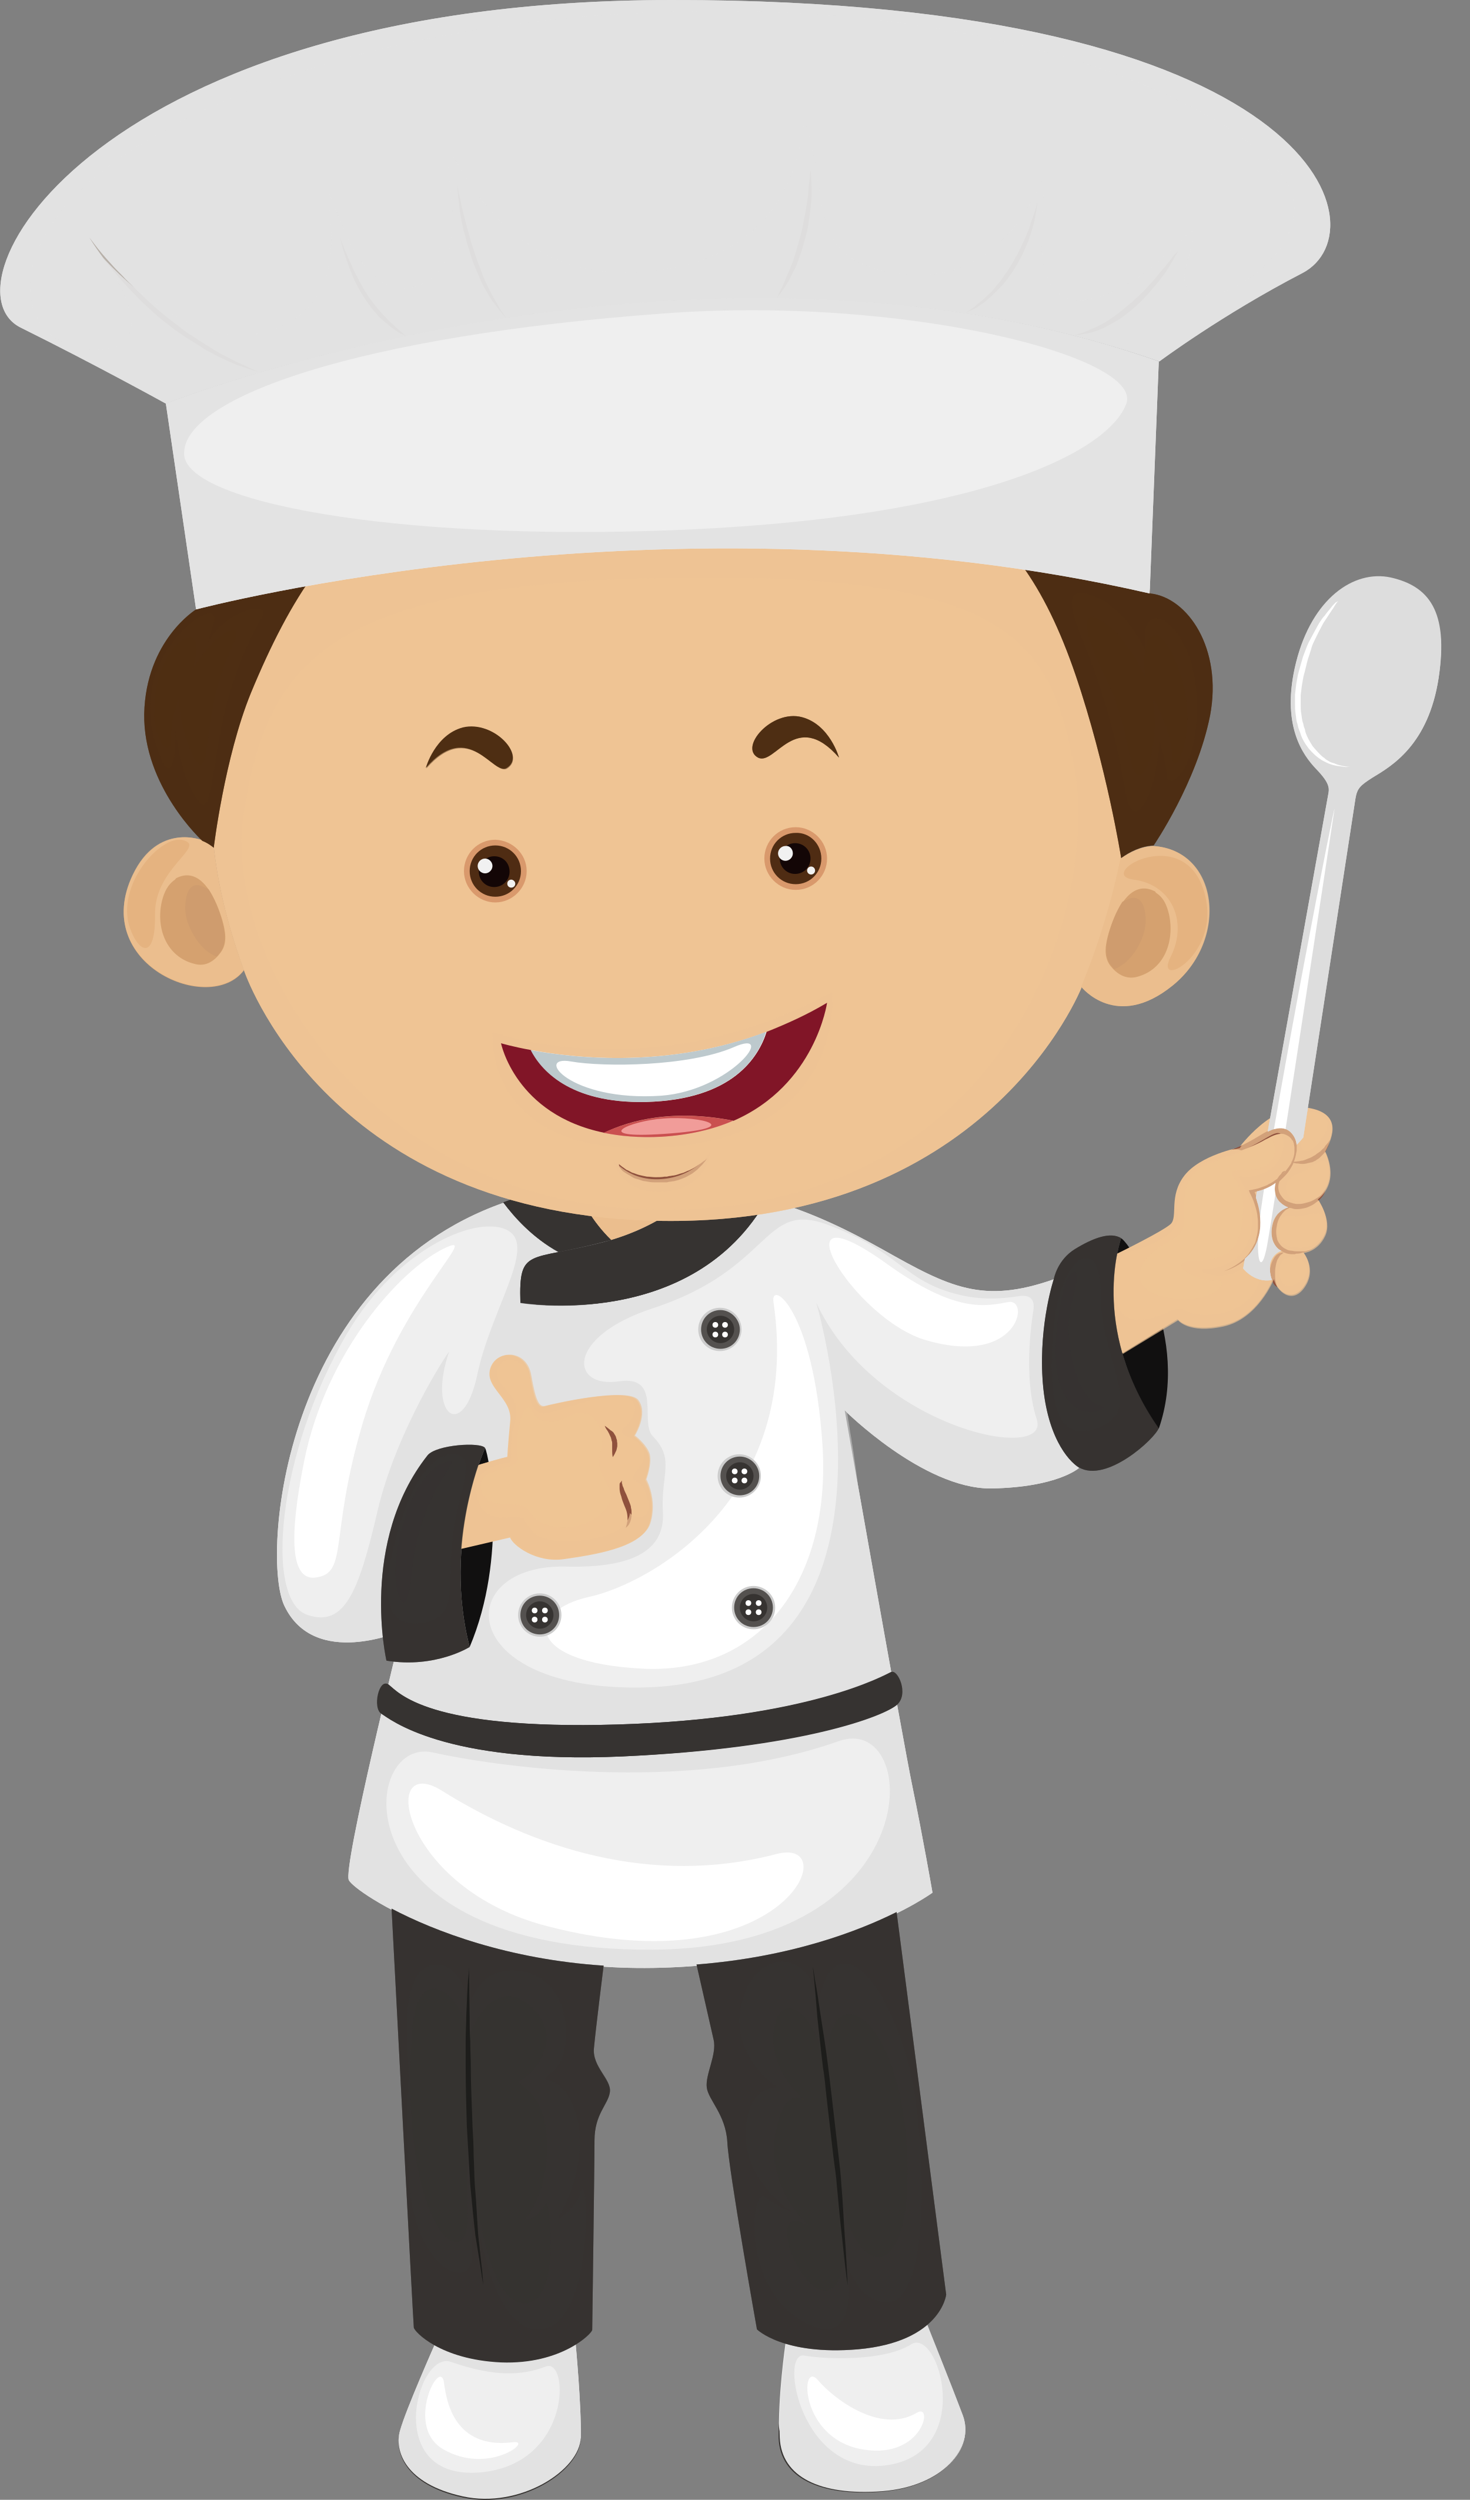 <?xml version="1.0" encoding="utf-8"?>
<!-- Generator: Adobe Illustrator 21.1.0, SVG Export Plug-In . SVG Version: 6.00 Build 0)  -->
<svg version="1.1" id="Warstwa_1" xmlns="http://www.w3.org/2000/svg" xmlns:xlink="http://www.w3.org/1999/xlink" x="0px" y="0px"
	 viewBox="0 0 257.9 438.5" style="enable-background:new 0 0 257.9 438.5;" xml:space="preserve">
<rect x="0" y="0" width="257.9" height="438.5" fill="#808080" stroke="none"/>
<style type="text/css">
	.st0{fill:#EFEFEF;}
	.st1{fill:#AAAAAA;}
	.st2{fill:#FFFFFF;}
	.st3{fill:#CCCCCC;}
	.st4{fill:#54514F;}
	.st5{fill:#363331;}
	.st6{fill:#E2E2E2;}
	.st7{fill:#E5B380;}
	.st8{opacity:0.7;fill:#EFC494;}
	.st9{fill:#111010;}
	.st10{fill:#EFC494;}
	.st11{fill:#8F513D;}
	.st12{opacity:0.5;fill:#363331;}
	.st13{opacity:0.6;fill:#363331;}
	.st14{opacity:0.3;fill:#EFC494;}
	.st15{opacity:0.78;fill:#D38D60;}
	.st16{fill:#4F2C13;}
	.st17{fill:#130606;}
	.st18{fill:#F1F1F1;}
	.st19{fill:#4E2E13;}
	.st20{opacity:0.5;fill:#4E2E13;}
	.st21{fill:#F19C99;}
	.st22{fill:#811527;}
	.st23{fill:#BDC9CD;}
	.st24{fill:#CA5050;}
	.st25{fill:#995216;}
	.st26{fill:#853F13;}
	.st27{opacity:0.6;fill:#4E2E13;}
	.st28{fill:#B7B0A9;}
	.st29{opacity:0.9;fill:#E2E2E2;}
	.st30{opacity:0.4;fill:#363331;}
	.st31{fill:#1D1D1B;}
	.st32{clip-path:url(#SVGID_2_);}
	.st33{fill:#DDDDDD;}
	.st34{fill:#777777;}
	.st35{clip-path:url(#SVGID_4_);}
</style>
<g>
	<g>
		<g>
			<g>
				<g>
					<path class="st0" d="M189.3,257.5c-2-1.3-5.7-5.7-6.4-15.6c-0.6-9.9,2-17.5,2-17.5c-12.5,4.4-18.3,1.4-30-5.2
						c-6.1-3.4-12.5-6.6-20.3-8.8c-13.2,23.3-43.3,18.2-43.3,18.2c-0.2-7.3,0.8-7.7,6.7-8.9c-4.5-2.5-7.8-6.2-9.7-8.7
						c-38.8,13.7-42.5,62.2-38.4,70.7c5.3,11.1,20.5,4.4,20.5,4.4s-10.3,41.5-9.2,43.7c1.1,2.2,21.7,15.9,53.4,15.4
						c31.7-0.5,49-13.2,49-13.2s-1.7-9.8-3.5-18.5c-1.8-8.7-11.9-66.1-11.9-66.1s13.7,13.7,25.6,13.7
						C185.6,260.9,189.3,257.5,189.3,257.5z"/>
					<g>
						<g>
							<g>
								<path class="st1" d="M78,239.1c0,0-0.1,0.3-0.2,0.8c-0.2,0.5-0.3,1.2-0.6,2.1c-0.1,0.4-0.3,0.9-0.4,1.4
									c-0.2,0.5-0.2,1-0.4,1.6c-0.2,1.1-0.5,2.2-0.8,3.4c-0.2,0.6-0.3,1.1-0.4,1.7c-0.1,0.6-0.2,1.1-0.3,1.7
									c-0.2,1.1-0.5,2.1-0.7,3c-0.2,0.9-0.4,1.6-0.6,2.1c-0.1,0.5-0.2,0.8-0.2,0.8s0-0.3,0.1-0.8c0.1-0.5,0.1-1.3,0.2-2.2
									c0.1-0.9,0.2-1.9,0.4-3.1c0.1-0.6,0.2-1.1,0.3-1.7c0.1-0.6,0.2-1.2,0.4-1.8c0.3-1.2,0.6-2.3,1-3.4c0.2-0.5,0.3-1.1,0.5-1.5
									c0.2-0.5,0.4-0.9,0.6-1.4c0.4-0.8,0.7-1.5,0.9-2C77.8,239.4,78,239.1,78,239.1z"/>
							</g>
						</g>
						<g>
							<g>
								<path class="st1" d="M143.7,229.6c0,0,0.2,0.5,0.5,1.4c0.3,0.9,0.7,2.1,1.2,3.6c0.2,0.8,0.5,1.6,0.7,2.5
									c0.3,0.9,0.5,1.8,0.7,2.8c0.5,1.9,0.9,4,1.4,6c0.2,1,0.5,2.1,0.6,3.1c0.2,1,0.3,2,0.5,3c0.3,1.9,0.6,3.8,0.8,5.3
									c0.2,1.6,0.4,2.9,0.5,3.8c0.1,0.9,0.2,1.4,0.2,1.4s-0.1-0.5-0.3-1.4c-0.2-0.9-0.5-2.2-0.8-3.7c-0.3-1.5-0.7-3.3-1.1-5.3
									c-0.2-1-0.4-2-0.6-3c-0.2-1-0.4-2-0.7-3.1c-0.4-2-0.9-4.1-1.3-6c-0.2-1-0.3-1.9-0.6-2.8c-0.2-0.9-0.4-1.7-0.6-2.5
									c-0.4-1.5-0.6-2.8-0.8-3.7C143.9,230.1,143.7,229.6,143.7,229.6z"/>
							</g>
						</g>
						<g>
							<g>
								<path class="st1" d="M91.3,228.5c0,0-0.2,0.4-0.6,1c-0.4,0.6-0.8,1.6-1.4,2.7c-0.5,1.1-1.1,2.5-1.6,4
									c-0.3,0.7-0.5,1.5-0.7,2.3c-0.2,0.8-0.4,1.6-0.6,2.4c-0.2,0.8-0.3,1.6-0.5,2.4c-0.1,0.8-0.2,1.6-0.4,2.4
									c-0.1,0.8-0.2,1.5-0.2,2.2c-0.1,0.7-0.1,1.4-0.1,2c0,0.6-0.1,1.2-0.1,1.7c0,0.5,0,1,0,1.3c0,0.7,0,1.2,0,1.2
									s-0.1-0.4-0.1-1.1c0-0.4-0.1-0.8-0.1-1.3c-0.1-0.5-0.1-1.1-0.1-1.7c0-0.6-0.1-1.3,0-2c0-0.7,0-1.5,0.1-2.3
									c0.1-0.8,0.2-1.6,0.3-2.4c0.2-0.8,0.3-1.7,0.5-2.5c0.2-0.8,0.4-1.7,0.7-2.4c0.3-0.8,0.5-1.6,0.8-2.3
									c0.3-0.8,0.6-1.4,0.9-2.1c0.3-0.7,0.6-1.3,1-1.8c0.6-1.1,1.3-2,1.7-2.5C91,228.8,91.3,228.5,91.3,228.5z"/>
							</g>
						</g>
					</g>
				</g>
				<path class="st2" d="M103.4,280.1c10.2-2.2,37.4-16.9,32.3-51.7c-0.6-4,7,1,8.6,25.1c1.5,23.6-10.8,40.3-31.7,39.2
					C91.7,291.6,92.4,282.5,103.4,280.1z"/>
				<g>
					<g>
						<path class="st3" d="M130.1,233.2c0,2.1-1.7,3.8-3.8,3.8c-2.1,0-3.8-1.7-3.8-3.8c0-2.1,1.7-3.8,3.8-3.8
							C128.4,229.4,130.1,231.1,130.1,233.2z"/>
						<path class="st4" d="M129.8,233.2c0,1.9-1.5,3.4-3.4,3.4c-1.9,0-3.4-1.5-3.4-3.4c0-1.9,1.5-3.4,3.4-3.4
							C128.2,229.8,129.8,231.4,129.8,233.2z"/>
						<path class="st5" d="M128.8,233.2c0,1.3-1.1,2.4-2.4,2.4s-2.4-1.1-2.4-2.4c0-1.3,1.1-2.4,2.4-2.4S128.8,231.9,128.8,233.2z"/>
						<circle class="st2" cx="125.5" cy="232.4" r="0.5"/>
						<circle class="st2" cx="127.2" cy="232.4" r="0.5"/>
						<circle class="st2" cx="125.5" cy="234.1" r="0.5"/>
						<circle class="st2" cx="127.2" cy="234.1" r="0.5"/>
					</g>
					<g>
						<path class="st3" d="M99.2,234.4c0,2.1-1.7,3.8-3.8,3.8c-2.1,0-3.8-1.7-3.8-3.8c0-2.1,1.7-3.8,3.8-3.8
							C97.5,230.6,99.2,232.3,99.2,234.4z"/>
						<path class="st4" d="M98.8,234.4c0,1.9-1.5,3.4-3.4,3.4c-1.9,0-3.4-1.5-3.4-3.4c0-1.9,1.5-3.4,3.4-3.4
							C97.2,230.9,98.8,232.5,98.8,234.4z"/>
						<circle class="st5" cx="95.4" cy="234.4" r="2.4"/>
						<circle class="st2" cx="94.5" cy="233.6" r="0.5"/>
						<circle class="st2" cx="96.3" cy="233.6" r="0.5"/>
						<circle class="st2" cx="94.5" cy="235.2" r="0.5"/>
						<circle class="st2" cx="96.3" cy="235.2" r="0.5"/>
					</g>
					<g>
						<path class="st3" d="M133.5,258.9c0,2.1-1.7,3.8-3.8,3.8s-3.8-1.7-3.8-3.8c0-2.1,1.7-3.8,3.8-3.8S133.5,256.8,133.5,258.9z"/>
						<path class="st4" d="M133.2,258.9c0,1.9-1.5,3.4-3.4,3.4c-1.9,0-3.4-1.5-3.4-3.4c0-1.9,1.5-3.4,3.4-3.4
							C131.6,255.5,133.2,257,133.2,258.9z"/>
						<path class="st5" d="M132.2,258.9c0,1.3-1.1,2.4-2.4,2.4c-1.3,0-2.4-1.1-2.4-2.4c0-1.3,1.1-2.4,2.4-2.4
							C131.1,256.5,132.2,257.6,132.2,258.9z"/>
						<ellipse class="st2" cx="128.9" cy="258.1" rx="0.5" ry="0.5"/>
						<circle class="st2" cx="130.6" cy="258.1" r="0.5"/>
						<ellipse class="st2" cx="128.9" cy="259.7" rx="0.5" ry="0.5"/>
						<circle class="st2" cx="130.6" cy="259.7" r="0.5"/>
					</g>
					<g>
						<path class="st3" d="M102.3,259.4c0,2.1-1.7,3.8-3.8,3.8s-3.8-1.7-3.8-3.8c0-2.1,1.7-3.8,3.8-3.8S102.3,257.3,102.3,259.4z"/>
						<path class="st4" d="M101.9,259.4c0,1.9-1.5,3.4-3.4,3.4c-1.9,0-3.4-1.5-3.4-3.4c0-1.9,1.5-3.4,3.4-3.4
							C100.3,256,101.9,257.5,101.9,259.4z"/>
						<circle class="st5" cx="98.5" cy="259.4" r="2.4"/>
						<ellipse class="st2" cx="97.6" cy="258.6" rx="0.5" ry="0.5"/>
						<circle class="st2" cx="99.3" cy="258.6" r="0.5"/>
						<ellipse class="st2" cx="97.6" cy="260.2" rx="0.5" ry="0.5"/>
						<circle class="st2" cx="99.3" cy="260.2" r="0.5"/>
					</g>
					<g>
						<path class="st3" d="M136,282c0,2.1-1.7,3.8-3.8,3.8c-2.1,0-3.8-1.7-3.8-3.8c0-2.1,1.7-3.8,3.8-3.8
							C134.3,278.2,136,279.9,136,282z"/>
						<path class="st4" d="M135.6,282c0,1.9-1.5,3.4-3.4,3.4c-1.9,0-3.4-1.5-3.4-3.4c0-1.9,1.5-3.4,3.4-3.4
							C134.1,278.6,135.6,280.1,135.6,282z"/>
						<ellipse class="st5" cx="132.2" cy="282" rx="2.4" ry="2.4"/>
						<circle class="st2" cx="131.3" cy="281.2" r="0.5"/>
						<circle class="st2" cx="133.1" cy="281.2" r="0.5"/>
						<circle class="st2" cx="131.3" cy="282.8" r="0.5"/>
						<circle class="st2" cx="133.1" cy="282.8" r="0.5"/>
					</g>
					<g>
						<path class="st3" d="M98.5,283.3c0,2.1-1.7,3.8-3.8,3.8c-2.1,0-3.8-1.7-3.8-3.8c0-2.1,1.7-3.8,3.8-3.8
							C96.8,279.5,98.5,281.2,98.5,283.3z"/>
						<path class="st4" d="M98.1,283.3c0,1.9-1.5,3.4-3.4,3.4c-1.9,0-3.4-1.5-3.4-3.4c0-1.9,1.5-3.4,3.4-3.4
							C96.6,279.9,98.1,281.4,98.1,283.3z"/>
						<path class="st5" d="M97.1,283.3c0,1.3-1.1,2.4-2.4,2.4c-1.3,0-2.4-1.1-2.4-2.4c0-1.3,1.1-2.4,2.4-2.4
							C96,280.9,97.1,282,97.1,283.3z"/>
						<ellipse class="st2" cx="93.8" cy="282.5" rx="0.5" ry="0.5"/>
						<circle class="st2" cx="95.6" cy="282.5" r="0.5"/>
						<circle class="st2" cx="93.8" cy="284.1" r="0.5"/>
						<circle class="st2" cx="95.6" cy="284.1" r="0.5"/>
					</g>
				</g>
				<path class="st6" d="M189.3,257.5c-2-1.3-5.7-5.7-6.4-15.6c-0.6-9.9,2-17.5,2-17.5c-12.5,4.4-18.3,1.4-30-5.2
					c-6.1-3.4-12.5-6.6-20.3-8.8c-13.2,23.3-43.3,18.2-43.3,18.2c-0.2-7.3,0.8-7.7,6.7-8.9c-4.5-2.5-7.8-6.2-9.7-8.7
					c-38.8,13.7-42.5,62.2-38.4,70.7c5.3,11.1,20.5,4.4,20.5,4.4s-10.3,41.5-9.2,43.7c1.1,2.2,21.7,15.9,53.4,15.4
					c31.7-0.5,49-13.2,49-13.2s-1.7-9.8-3.5-18.5c-1.8-8.7-11.9-66.1-11.9-66.1s13.7,13.7,25.6,13.7
					C185.6,260.9,189.3,257.5,189.3,257.5z M66.2,265.2c-3.3,14.2-5.8,20.2-12.2,18.1c-7.7-2.4-5.4-28.4,6.9-49.4
					c9-15.3,23.3-21,28.3-18c4.9,2.9-3.1,13.8-5.5,25.4c-2.5,11.6-8.8,7-4.9-4.2C78.7,237,69.5,250.9,66.2,265.2z M114.5,342
					C59,342.3,63,304.5,75.9,307.4c9.8,2.2,44.3,7.6,71.3-2C161.8,300.3,163.2,341.7,114.5,342z M143.2,228.5
					c0,0,19.7,66.5-30.3,67.5c-33.2,0.7-33.7-21.7-13.6-21.2c12,0.3,17.4-3,17-9.6c-0.4-6.6,2.2-9.2-1.8-13.3
					c-2.3-2.4,1.7-10.7-5.9-9.6c-8.6,1.3-9.4-7.8,5.9-12.8c21.1-6.9,19.2-18.9,30.6-14.7c13,4.8,13.3,9.9,23.1,12.3
					c4,1,7.7,0.7,10.3,0.3c2.1-0.4,3.1,0.4,2.8,2.4c-0.7,4.5-1.5,12.8,0.6,19.2C184.4,256.8,153.4,250.5,143.2,228.5z"/>
				<path class="st2" d="M77.5,314.1c16,10,36.7,16.9,58.8,11.1c12.1-3.1,1.4,23.5-40.2,12.7C70.3,331.3,66.4,307.2,77.5,314.1z"/>
				<path class="st2" d="M53.4,256.1c3.9-19,16.7-33.2,24.3-37c7.6-3.8-7.6,8.3-14.2,31c-5.7,19.5-2.4,25.8-8,26.6
					C49.9,277.6,51.5,265.6,53.4,256.1z"/>
				<path class="st2" d="M155.6,221.7c12.2,8.8,17.4,7.4,21.3,6.7c3.9-0.7,1.8,11.4-14.4,6.7C149.6,231.4,135.4,207.2,155.6,221.7z"
					/>
			</g>
			<g>
				<g>
					<path class="st5" d="M105.9,217.9c-13.1,3.4-14.9,0.8-14.6,10.6c0,0,30.2,5.2,43.3-18.2c-3.5-1-7.3-1.8-11.4-2.4
						C120.9,210.5,115.4,215.4,105.9,217.9z"/>
					<path class="st5" d="M123.2,208c-2.3,2.6-7.8,7.4-17.3,9.9c-13.1,3.4-14.9,0.8-14.6,10.6c0,0,30.2,5.2,43.3-18.2
						C131.1,209.3,127.4,208.5,123.2,208z M106,227.4c-11.6,1.4-15.3-5.3-10.6-6.2c10.3-2.1,12.6-3,17.1-4.7
						c4.3-1.6,8.6-2.4,10.7-0.6C125.3,217.6,122.3,225.4,106,227.4z"/>
				</g>
				<g>
					<path class="st7" d="M107.2,217.5c8.7-2.6,13.8-7.1,16-9.6c-4.4-0.6-9.3-0.8-14.6-0.7c-2.7,0.1-5.3,0.3-7.8,0.6
						C101.9,210.5,103.9,214.3,107.2,217.5z"/>
					<path class="st8" d="M107.2,217.5c8.7-2.6,13.8-7.1,16-9.6c-4.4-0.6-9.3-0.8-14.6-0.7c-2.7,0.1-5.3,0.3-7.8,0.6
						C101.9,210.5,103.9,214.3,107.2,217.5z"/>
				</g>
				<g>
					<path class="st5" d="M98,219.6c2-0.4,4.6-0.9,8-1.8c0.4-0.1,0.8-0.2,1.2-0.3c-3.3-3.2-5.3-7-6.4-9.6c-4.5,0.6-8.7,1.6-12.5,3
						C90.2,213.4,93.4,217.1,98,219.6z"/>
					<path class="st5" d="M100.8,207.9c-4.5,0.6-8.7,1.6-12.5,3c1.9,2.6,5.1,6.2,9.7,8.7c2-0.4,4.6-0.9,8-1.8
						c0.4-0.1,0.8-0.2,1.2-0.3C103.9,214.3,101.9,210.5,100.8,207.9z M101.8,218.3c-4.5,0.9-9.3-3.9-11-5.6
						c-1.1-1.1-0.8-1.1,0.7-0.9c1.5,0.2,6.4,1,9.8,1.6C104.8,214,106.3,217.3,101.8,218.3z"/>
				</g>
			</g>
			<g>
				<path class="st5" d="M68.2,295.5c1.8,1.4,6.6,8,40.2,7c33.5-1,46.9-8.6,48-9.2c1.1-0.5,3.1,3.8,1,5.7
					c-2.1,1.9-16.7,7.6-48.2,9.1c-31.5,1.4-40.9-6.7-42.3-7.5C65.4,299.6,66.6,294.3,68.2,295.5z"/>
				<path class="st5" d="M156.3,293.3c-1.1,0.5-14.5,8.2-48,9.2c-33.5,1-38.4-5.7-40.2-7c-1.6-1.2-2.8,4.1-1.2,5.1
					c1.3,0.8,10.8,8.9,42.3,7.5c31.5-1.4,46.1-7.1,48.2-9.1C159.4,297.1,157.4,292.8,156.3,293.3z M111.2,306.9
					c-38.9,0.8-43-7.8-34.5-5.7c22.2,5.6,57.4,0.8,70.6-3.4C160.4,293.6,150.1,306.1,111.2,306.9z"/>
			</g>
			<g>
				<g>
					<path class="st5" d="M196.7,217.2c-1.9-1.2-5,0-8.1,1.9c-3.1,1.9-3.7,5.2-3.7,5.2s-2.6,7.7-2,17.5c0.6,9.9,4.4,14.4,6.4,15.6
						c4.8,2.8,13.3-5,14-6.9C191,233,196.7,217.2,196.7,217.2z"/>
					<path class="st9" d="M196.7,217.2c0,0-5.7,15.8,6.6,33.4C208.8,234.8,198.6,218.4,196.7,217.2z"/>
				</g>
				<g>
					<path class="st10" d="M196.9,237.4c-2.2-7.7-1.6-14-0.9-17.5c0,0,8-3.9,9.4-5.2c1.3-1.3-0.4-4.9,2.4-8.5
						c2.8-3.6,9.6-4.9,9.6-4.9s5.8-7.9,11.9-7c6.1,0.9,4.6,5,3.1,7.6c0,0,2.8,5.1-1.3,8.3c0,0,2.6,3.6,1.3,6.4c-1.3,2.8-3.8,3-3.8,3
						s2.4,2.8,0.2,6c-2.2,3.2-4.9,0.7-5.4-1.4c0,0-2.7,7.1-8.9,8.3c-6.1,1.3-7.9-1.1-7.9-1.1L196.9,237.4z"/>
					<g>
						<g>
							<g>
								<path class="st11" d="M215.8,201.8c1-0.4,2-0.8,2.9-1.3c1-0.5,1.8-1,2.8-1.6c0.5-0.3,0.9-0.5,1.4-0.7
									c0.5-0.2,1.1-0.4,1.7-0.4c0.6,0,1.2,0.3,1.7,0.7c0.4,0.3,0.8,0.9,1,1.5c0.1,0.3,0.1,0.6,0.2,0.9c0,0.3,0,0.6,0,0.9
									c-0.1,0.6-0.2,1.1-0.4,1.7c-0.1,0.3-0.2,0.5-0.3,0.8l-0.4,0.7c-0.3,0.5-0.6,0.9-1,1.3c-0.2,0.2-0.4,0.4-0.6,0.6
									c-0.2,0.2-0.4,0.4-0.7,0.5c-0.5,0.3-0.9,0.6-1.4,0.8c-0.5,0.3-1,0.4-1.5,0.6c-0.5,0.2-1.1,0.3-1.6,0.4l0.3-0.6
									c0.3,0.7,0.6,1.4,0.8,2.1c0.2,0.7,0.4,1.4,0.5,2.2c0.2,1.5,0.2,3-0.3,4.4c-0.1,0.3-0.2,0.7-0.4,1c-0.1,0.3-0.3,0.6-0.5,1
									c-0.2,0.3-0.4,0.6-0.7,0.9c-0.2,0.3-0.5,0.5-0.8,0.8c-1.1,0.9-2.4,1.6-3.8,2c1.3-0.5,2.6-1.3,3.6-2.2
									c0.2-0.3,0.5-0.5,0.7-0.8c0.2-0.3,0.4-0.6,0.6-0.9c0.2-0.3,0.3-0.6,0.5-0.9c0.2-0.3,0.2-0.6,0.3-1c0.2-0.7,0.3-1.3,0.3-2
									c0-0.3,0-0.7,0-1c0-0.3-0.1-0.7-0.1-1c-0.1-0.7-0.3-1.4-0.5-2c-0.2-0.7-0.5-1.3-0.8-1.9l-0.2-0.5l0.6-0.1
									c0.5-0.1,1-0.2,1.5-0.4c0.5-0.2,1-0.3,1.4-0.6c0.5-0.2,0.9-0.5,1.3-0.8c0.2-0.1,0.4-0.3,0.6-0.5c0.2-0.2,0.4-0.3,0.6-0.5
									c0.4-0.4,0.7-0.8,1-1.2l0.4-0.6c0.1-0.2,0.2-0.5,0.3-0.7c0.2-0.5,0.3-1,0.3-1.4c0-0.2,0-0.5,0-0.7c0-0.2-0.1-0.5-0.1-0.7
									c-0.1-0.2-0.1-0.5-0.3-0.6c-0.1-0.1-0.1-0.2-0.2-0.3l-0.3-0.3c-0.3-0.2-0.8-0.5-1.2-0.5c-0.9-0.1-1.9,0.4-2.8,0.9
									c-0.9,0.5-1.9,1-2.9,1.4c-0.5,0.2-1,0.4-1.5,0.6C216.8,201.5,216.3,201.6,215.8,201.8z"/>
							</g>
						</g>
						<g>
							<g>
								<path class="st11" d="M226.5,203.8c0,0,0.6,0,1.3-0.1c0.2,0,0.4-0.1,0.6-0.1c0.2,0,0.4-0.1,0.7-0.2c0.4-0.2,0.9-0.3,1.3-0.6
									c0.2-0.1,0.4-0.2,0.6-0.4c0.2-0.1,0.4-0.3,0.6-0.4c0.2-0.2,0.3-0.3,0.5-0.5c0.2-0.1,0.3-0.3,0.4-0.5
									c0.3-0.3,0.5-0.6,0.6-0.7c0.1-0.2,0.2-0.3,0.2-0.3s0,0.1-0.1,0.4c-0.1,0.2-0.1,0.6-0.3,0.9c-0.1,0.2-0.2,0.4-0.3,0.6
									c-0.1,0.2-0.3,0.4-0.5,0.6c-0.2,0.2-0.4,0.4-0.6,0.6c-0.2,0.2-0.5,0.3-0.7,0.5c-0.3,0.1-0.5,0.3-0.8,0.3
									c-0.3,0.1-0.5,0.1-0.8,0.2c-0.5,0.1-1,0.1-1.4,0C227,204.1,226.5,203.8,226.5,203.8z"/>
							</g>
						</g>
						<g>
							<g>
								<path class="st11" d="M225.5,205.4c0,0-0.1,0.2-0.4,0.5c-0.2,0.3-0.5,0.8-0.7,1.5c-0.2,0.6-0.2,1.4,0.2,2.1
									c0.2,0.3,0.4,0.6,0.7,0.9c0.2,0.1,0.3,0.3,0.5,0.3l0.2,0.1l0.3,0.1c0.2,0.1,0.4,0.1,0.6,0.2c0.2,0,0.4,0.1,0.6,0.1
									c0.4,0,0.8,0,1.2-0.1c0.4-0.1,0.8-0.2,1.1-0.3c0.3-0.1,0.7-0.3,1-0.5c0.3-0.2,0.5-0.3,0.8-0.5c0.2-0.2,0.4-0.3,0.5-0.5
									c0.1-0.1,0.2-0.3,0.3-0.4c0.1-0.1,0.1-0.1,0.1-0.1c0,0,0,0.2-0.2,0.6c-0.2,0.4-0.6,0.9-1.1,1.3c-0.3,0.2-0.6,0.5-1,0.7
									c-0.4,0.2-0.8,0.4-1.2,0.5c-0.5,0.1-0.9,0.2-1.4,0.2c-0.3,0-0.5,0-0.8-0.1c-0.2-0.1-0.6-0.1-0.8-0.2l-0.3-0.1
									c-0.2-0.1-0.2-0.1-0.4-0.2c-0.2-0.1-0.4-0.3-0.6-0.5c-0.4-0.3-0.7-0.8-0.9-1.2c-0.2-0.5-0.2-1-0.2-1.4
									c0-0.4,0.2-0.8,0.3-1.2c0.1-0.3,0.3-0.6,0.5-0.9c0.2-0.2,0.4-0.4,0.5-0.6c0.1-0.2,0.3-0.2,0.4-0.3
									C225.5,205.4,225.5,205.4,225.5,205.4z"/>
							</g>
						</g>
						<g>
							<g>
								<path class="st11" d="M226.5,211.7c0,0-0.1,0-0.1,0.1c-0.1,0-0.2,0.1-0.4,0.2c-0.2,0.1-0.4,0.2-0.6,0.4
									c-0.2,0.2-0.4,0.4-0.6,0.7c-0.4,0.5-0.7,1.2-0.8,2c-0.2,0.8-0.1,1.6,0.1,2.4c0.3,0.7,0.8,1.3,1.5,1.6
									c0.3,0.2,0.7,0.3,1.1,0.3c0.4,0.1,0.7,0.1,1,0.1c0.3,0,0.6,0,0.9,0c0.3,0,0.5,0,0.7-0.1c0.4-0.1,0.6-0.1,0.6-0.1
									s-0.2,0.1-0.6,0.2c-0.2,0.1-0.4,0.1-0.7,0.2c-0.3,0.1-0.6,0.2-0.9,0.2c-0.2,0-0.4,0-0.5,0.1c-0.2,0-0.4,0-0.6,0
									c-0.4,0-0.9-0.1-1.3-0.3c-0.4-0.2-0.9-0.4-1.2-0.8c-0.4-0.4-0.6-0.8-0.8-1.3c-0.3-1-0.3-2,0-2.9c0.2-0.9,0.7-1.6,1.2-2.1
									c0.3-0.3,0.5-0.5,0.8-0.6c0.3-0.1,0.5-0.2,0.7-0.3C226.3,211.7,226.5,211.7,226.5,211.7z"/>
							</g>
						</g>
						<g>
							<g>
								<path class="st11" d="M225.7,219.5c0,0-0.1,0.1-0.3,0.1c-0.1,0-0.2,0.1-0.3,0.2c-0.1,0.1-0.2,0.2-0.4,0.3
									c-0.1,0.1-0.2,0.2-0.3,0.4c-0.1,0.2-0.2,0.3-0.3,0.5c-0.1,0.2-0.1,0.4-0.2,0.6c0,0.2-0.1,0.4-0.1,0.6
									c-0.1,0.4-0.1,0.9-0.1,1.3c0,0.4,0,0.8,0.1,1.2c0.1,0.3,0.1,0.6,0.2,0.8c0.1,0.2,0.1,0.3,0.1,0.3s-0.1-0.1-0.3-0.2
									c-0.2-0.2-0.4-0.4-0.5-0.7c-0.2-0.3-0.3-0.8-0.4-1.2c0-0.2-0.1-0.5-0.1-0.7c0-0.3,0-0.5,0.1-0.8c0.1-0.5,0.3-1,0.6-1.5
									c0.1-0.2,0.3-0.4,0.5-0.6c0.2-0.1,0.4-0.3,0.6-0.3c0.2-0.1,0.4-0.1,0.5-0.1c0.2,0,0.3,0,0.4,0
									C225.6,219.4,225.7,219.5,225.7,219.5z"/>
							</g>
						</g>
					</g>
				</g>
				<path class="st12" d="M196.7,217.2c-1.9-1.2-5,0-8.1,1.9c-3.1,1.9-3.7,5.2-3.7,5.2s-2.6,7.7-2,17.5c0.6,9.9,4.4,14.4,6.4,15.6
					c4.8,2.8,13.3-5,14-6.9C191,233,196.7,217.2,196.7,217.2z M192.3,250.6c-7.6,2.5-8.3-6.3-7.5-17.1c1-13.5,8.5-17.5,8.3-6.3
					C192.9,238.3,201.3,247.6,192.3,250.6z"/>
				<path class="st13" d="M186.5,226.3c0.7-3.3,3.8-5.8,1.7,1.4c-2.1,7.2,0.9,18.1,4.8,18.8C196.9,247.1,180.5,254.1,186.5,226.3z"
					/>
				<path class="st8" d="M232.5,202c1.4-2.6,3-6.7-3.1-7.6c-6.1-0.9-11.9,7-11.9,7s-6.8,1.3-9.6,4.9c-2.8,3.6-1.1,7.2-2.4,8.5
					c-1.3,1.3-9.4,5.2-9.4,5.2c-0.7,3.4-1.3,9.8,0.9,17.5l9.7-5.9c0,0,1.8,2.4,7.9,1.1c6.1-1.3,8.9-8.3,8.9-8.3
					c0.5,2.1,3.2,4.6,5.4,1.4c2.2-3.2-0.2-6-0.2-6s2.5-0.2,3.8-3c1.3-2.8-1.3-6.4-1.3-6.4C235.3,207.1,232.5,202,232.5,202z
					 M226.1,195.7c3.1-1.5,5.8-0.7,6.7,1c0.9,1.7-4.2,8.1-4.6,3.7C227.9,195.7,224.1,196.7,226.1,195.7z M217.6,206.4
					c-1.2-0.1,2.4,2.2,2,8.4c-0.4,6.2-5.3,7.7-8.1,7.8c-2.8,0.1,3.8,3.1,7.4-0.9c3.6-4.1,4.4,8.5-6.8,8.9c-5.1,0.2-3.8-2.1-7.1-0.5
					c-3.3,1.6-8.3,2.6-8.9-1.7c-0.6-4.3-0.2-8,1.7-8.6c5.6-1.7,9.3-3.8,8.9-6.7c-0.4-3,0.2-8.2,6.6-9.7c7.2-1.8,9.8-5.1,11.2-4.6
					C225.8,199.2,225.9,206.8,217.6,206.4z M229.3,222.6c0.1,2.2-4.7,5.1-4.8,0.5C224.3,219.3,229.1,220.4,229.3,222.6z M232,213.3
					c1.1,1.2,0.5,5.9-4.6,5.5c-5.1-0.4-3.6-6.2-0.8-5.5C228.8,213.8,231,212.1,232,213.3z M229.9,210.5c-3.8,1.4-6.3-3-2.1-4.6
					c1.9-0.7,4-2.8,4.8-2C233.3,204.7,233.7,209.1,229.9,210.5z"/>
				<path class="st14" d="M204.5,218.1c3.6-2,3.2-2.5,3.2-5.3c0-2.7-0.2-6.5,3.7-8.3c3.9-1.9,7.8-2.3,10.2-4.4
					c2.4-2.1,4.1,4.9-2.4,5.1c-6.5,0.2-0.7,0.4-1.1,7.5c-0.4,7.2-3.1,8.2-8.7,8.5c-5.5,0.3,1.2,3.7,3.8,3.4c2.6-0.4,0.9,3.5-5.9,3.3
					C197.9,227.6,198.1,221.6,204.5,218.1z"/>
			</g>
			<g>
				<g>
					<g>
						<path class="st5" d="M85.1,254c-0.7-1.1-8.6-0.6-10.1,1.3c-12,15.2-7.2,36-7.2,36c8.6,1.4,14.6-2.4,14.6-2.4
							C77.6,270.5,85.1,254,85.1,254z"/>
						<path class="st9" d="M85.1,254c0,0-7.5,16.5-2.7,34.9C89.1,273.1,85.8,255.1,85.1,254z"/>
					</g>
					<g>
						<path class="st10" d="M80.9,271.7c0.5-6.4,2-11.7,3-14.7c0,0,4.5-1.4,5.1-1.4c0,0,0.1-2.1,0.5-6.2c0.5-4.1-4.5-5.9-3.5-9.3
							c1-3.4,6.2-3.4,7,1.2c0.8,4.6,1.4,5.7,2.5,5.4c1.1-0.3,14.5-3.5,16.3-1c1.8,2.4-0.6,6.2-0.6,6.2s2.1,1.6,2.6,3.3
							c0.5,1.7-0.6,4.4-0.6,4.4s2.1,3.6,0.7,7.8c-1.4,4.2-10.2,5.4-15,6.1c-4.9,0.7-9-2.5-9.4-3.8L80.9,271.7z"/>
						<g>
							<g>
								<g>
									<path class="st11" d="M106.1,250.1c0,0,0.3,0.2,0.8,0.6c0.1,0.1,0.2,0.2,0.4,0.3c0.1,0.1,0.3,0.2,0.4,0.4
										c0.1,0.2,0.2,0.3,0.3,0.5c0.1,0.2,0.1,0.4,0.2,0.6c0.1,0.2,0,0.4,0.1,0.6c0,0.2,0,0.4,0,0.6c-0.1,0.4-0.1,0.7-0.3,1
										c-0.2,0.5-0.5,0.9-0.5,0.9s-0.1-0.4-0.1-1c0-0.3,0-0.6,0-0.9c0-0.2,0-0.3,0-0.5c0-0.2,0-0.3-0.1-0.5c0-0.2-0.1-0.3-0.1-0.5
										c-0.1-0.1-0.1-0.3-0.2-0.4c-0.1-0.3-0.3-0.6-0.4-0.8C106.2,250.5,106.1,250.1,106.1,250.1z"/>
								</g>
							</g>
							<g>
								<g>
									<path class="st11" d="M109.1,259.7c0,0,0,0.1,0,0.4c0,0.1,0.1,0.3,0.1,0.4c0,0.1,0.1,0.3,0.2,0.5c0.1,0.4,0.3,0.8,0.5,1.2
										c0.2,0.5,0.4,1,0.6,1.5c0.1,0.3,0.2,0.5,0.2,0.8c0.1,0.3,0.1,0.6,0.1,0.8c0,0.5,0,1.1-0.2,1.5c0,0.2-0.2,0.4-0.2,0.5
										c-0.1,0.2-0.2,0.3-0.3,0.4c-0.2,0.2-0.3,0.3-0.3,0.3s0-0.1,0.1-0.4c0-0.1,0.1-0.2,0.1-0.4c0-0.2,0.1-0.3,0.1-0.5
										c0-0.4,0-0.8-0.1-1.3c-0.1-0.5-0.3-0.9-0.5-1.4c-0.2-0.5-0.4-1-0.5-1.5c-0.2-0.5-0.3-1-0.3-1.4c0-0.2,0-0.4,0-0.6
										c0-0.2,0-0.3,0.1-0.4C109,259.9,109.1,259.7,109.1,259.7z"/>
								</g>
							</g>
						</g>
					</g>
					<g>
						<path class="st12" d="M85.1,254c-0.7-1.1-8.6-0.6-10.1,1.3c-12,15.2-7.2,36-7.2,36c8.6,1.4,14.6-2.4,14.6-2.4
							C77.6,270.5,85.1,254,85.1,254z M74.3,284.6c-5.9,1.1-7.3-3.9-5.7-11.2c2.9-13,7.1-18.4,11.1-18.3c4,0.1,0.9,6.7,0,12.2
							C78,278.2,80.9,283.4,74.3,284.6z"/>
						<path class="st13" d="M69.4,274.1c1.1-10.9,5.8-17.3,9.4-17.8c2.3-0.3-5.4,5.6-6.6,20C71.5,285.4,68.9,279.7,69.4,274.1z"/>
					</g>
				</g>
				<path class="st8" d="M113.4,259.5c0,0,1-2.7,0.6-4.4c-0.5-1.7-2.6-3.3-2.6-3.3s2.4-3.8,0.6-6.2c-1.8-2.4-15.2,0.7-16.3,1
					c-1.1,0.3-1.7-0.8-2.5-5.4c-0.8-4.6-6.1-4.5-7-1.2c-1,3.4,4,5.2,3.5,9.3c-0.5,4.1-0.5,6.2-0.5,6.2c-0.6,0.1-5.1,1.4-5.1,1.4
					c-1,3.1-2.5,8.3-3,14.7l8.6-2.1c0.4,1.3,4.6,4.5,9.4,3.8c4.9-0.7,13.7-2,15-6.1C115.4,263.1,113.4,259.5,113.4,259.5z
					 M110.5,265.4c0,0,0.2,4.3-9.9,4.9c-10.1,0.6-6.5-5.1-10.9-4.2c-4.4,0.8-6.3-2-6.1-5.3c0.1-3.3,4.3-4,5.5-4.2
					c1.2-0.2-0.1-2.5,1.1-6.4c1.1-3.9-0.1-5-2-7.1c-2.4-2.8,0.2-6,3.3-3.8c3.1,2.2-0.1,6.9,3.1,8.5c1.5,0.8,6.1-1.9,12.3-2.7
					c6.2-0.8,4.7,3.4,2.8,5.1c-1.9,1.8,1.2,1.5,2.7,3.4c1.5,1.9,0.1,3-1.4,5.5c-0.5,0.8,1.9,0.3,2.6,3.9
					C114.6,266.4,111.5,266.7,110.5,265.4z"/>
				<path class="st14" d="M93.5,247.7c1,1.9,3.3,2.3,6.3,0.7c3-1.6,5.3,0.3,5.8,3.5c0.5,3.2-2,3.7,1.1,8.8
					c3.1,5.1-9.5,11.1-14.1,4.1c-1.4-2.1-7.1,0.7-8.2-3.5c-1.1-4.2,6.7-2.9,6.4-5.7c-0.3-2.8,0-4.9,0.7-7.2
					C92.4,246.1,93.1,246.8,93.5,247.7z"/>
			</g>
		</g>
		<g>
			<g>
				<path class="st10" d="M198.2,122.9c-5.5-33-37.2-52.1-81-52.1c-43.8,0-66.9,14.5-77.4,50.3c-6,20.4-0.9,38.4,3,49.1
					c0,0,13.9,41.9,70.7,43.9c59.6,2.1,76.3-41,76.3-41S201.8,144.8,198.2,122.9z"/>
				<path class="st8" d="M86.4,181c0,0,27.8,10.3,59.6-7c0,0,2.7,25.2-29.5,27.3C84.3,203.3,86.4,181,86.4,181z"/>
				<path class="st8" d="M198.2,122.9c-5.5-33-37.2-52.1-81-52.1c-43.8,0-66.9,14.5-77.4,50.3c-6,20.4-0.9,38.4,3,49.1
					c0,0,13.9,41.9,70.7,43.9c59.6,2.1,76.3-41,76.3-41S201.8,144.8,198.2,122.9z M116.4,212.2c-52.2,0-77.6-45.1-73.6-69.7
					c4-24.7,12.7-40,73.3-41.1c60.6-1.2,68.2,10.4,72.4,33.5C192.8,158,177.5,212.2,116.4,212.2z"/>
				<path class="st7" d="M23.3,153.5c-7.5,15.6,13.5,24.7,19.5,16.7c-2-5.5-4.3-12.9-5.3-21.6c-1.1-0.8-2-1.2-2-1.2
					S27.8,144.2,23.3,153.5z"/>
				<path class="st7" d="M189.7,173.1c0,0,6.1,7.8,16-0.2c9.9-8,8.1-23.8-3.4-24.5c-2.2,0.1-4.1,1.1-5.7,2.2
					C194,163.2,189.7,173.1,189.7,173.1z"/>
				<g>
					<path class="st15" d="M145.1,150.6c0,3-2.4,5.5-5.5,5.5c-3,0-5.5-2.5-5.5-5.5c0-3,2.4-5.5,5.5-5.5
						C142.6,145.1,145.1,147.6,145.1,150.6z"/>
					<path class="st16" d="M144.1,150.6c0,2.5-2,4.5-4.5,4.5c-2.5,0-4.5-2-4.5-4.5c0-2.5,2-4.5,4.5-4.5
						C142.1,146,144.1,148.1,144.1,150.6z"/>
					<path class="st17" d="M142.2,150.6c0,1.5-1.2,2.7-2.7,2.7c-1.5,0-2.7-1.2-2.7-2.7c0-1.5,1.2-2.7,2.7-2.7
						C141,147.9,142.2,149.1,142.2,150.6z"/>
					<path class="st18" d="M139.1,149.7c0,0.7-0.6,1.3-1.3,1.3c-0.7,0-1.3-0.6-1.3-1.3c0-0.7,0.6-1.3,1.3-1.3
						C138.5,148.3,139.1,148.9,139.1,149.7z"/>
					<ellipse class="st18" cx="142.3" cy="152.7" rx="0.7" ry="0.7"/>
				</g>
				<g>
					<path class="st15" d="M92.4,152.8c0,3-2.5,5.5-5.5,5.5c-3,0-5.5-2.5-5.5-5.5c0-3,2.4-5.5,5.5-5.5
						C89.9,147.4,92.4,149.8,92.4,152.8z"/>
					<path class="st16" d="M91.4,152.8c0,2.5-2,4.5-4.5,4.5c-2.5,0-4.5-2-4.5-4.5c0-2.5,2-4.5,4.5-4.5
						C89.4,148.3,91.4,150.3,91.4,152.8z"/>
					<path class="st17" d="M89.4,152.9c0,1.5-1.2,2.7-2.7,2.7c-1.5,0-2.7-1.2-2.7-2.7c0-1.5,1.2-2.7,2.7-2.7
						C88.3,150.2,89.4,151.4,89.4,152.9z"/>
					<path class="st18" d="M86.4,151.9c0,0.7-0.6,1.3-1.3,1.3c-0.7,0-1.3-0.6-1.3-1.3c0-0.7,0.6-1.3,1.3-1.3
						C85.8,150.6,86.4,151.2,86.4,151.9z"/>
					<path class="st18" d="M90.4,155c0,0.4-0.3,0.7-0.7,0.7c-0.4,0-0.7-0.3-0.7-0.7c0-0.4,0.3-0.7,0.7-0.7
						C90,154.3,90.4,154.6,90.4,155z"/>
				</g>
				<path class="st19" d="M88.9,134.7c-2.4,1.5-6.6-8.7-14.2,0c0,0,1.6-5.8,6.5-7.1C86.6,126.3,92.4,132.6,88.9,134.7z"/>
				<path class="st19" d="M133,132.9c3,1.5,6.6-8.7,14.2,0c0,0-1.6-5.8-6.5-7.1C135.4,124.4,129.6,131.1,133,132.9z"/>
				<g>
					<g>
						<path class="st11" d="M108.6,204.2c0,0,0.2,0.2,0.6,0.5c0.2,0.1,0.4,0.3,0.7,0.5c0.3,0.1,0.6,0.3,1,0.5
							c0.4,0.1,0.8,0.3,1.2,0.4c0.4,0.1,0.9,0.2,1.4,0.3c0.5,0,1,0.1,1.5,0.1c0.5,0,1.1,0,1.6-0.1c0.1,0,0.3,0,0.4,0l0.4-0.1
							c0.3,0,0.5-0.1,0.8-0.1c0.6-0.1,1-0.3,1.4-0.4c0.5-0.1,0.9-0.4,1.3-0.5c0.4-0.2,0.8-0.4,1.1-0.6c0.3-0.2,0.6-0.4,0.9-0.6
							c0.3-0.2,0.5-0.4,0.7-0.5c0.4-0.3,0.5-0.5,0.5-0.5s-0.1,0.2-0.4,0.6c-0.2,0.2-0.3,0.4-0.6,0.7c-0.2,0.2-0.5,0.5-0.8,0.8
							c-0.3,0.2-0.7,0.6-1.1,0.8c-0.4,0.2-0.8,0.5-1.4,0.7c-0.3,0.1-0.5,0.2-0.8,0.3c-0.1,0-0.3,0.1-0.4,0.1l-0.4,0.1
							c-0.3,0-0.5,0.1-0.8,0.1l-0.4,0.1c-0.2,0-0.3,0-0.5,0c-0.6,0-1.1,0-1.7,0c-0.6,0-1.1-0.1-1.6-0.2c-0.5,0-1-0.3-1.5-0.4
							c-0.5-0.1-0.9-0.4-1.2-0.6c-0.4-0.2-0.7-0.4-1-0.6c-0.3-0.2-0.5-0.4-0.6-0.6c-0.2-0.2-0.3-0.4-0.3-0.4
							C108.6,204.3,108.6,204.2,108.6,204.2z"/>
					</g>
					<path class="st8" d="M107.6,203.4c0,0,2.8,4,8.8,3.4c5.9-0.6,8.2-4.8,8.2-4.8s-0.3,6.7-8.5,7.1
						C108.6,209.4,107.6,203.4,107.6,203.4z"/>
				</g>
				<path class="st20" d="M81.3,127.7c-4.9,1.3-6.5,7.1-6.5,7.1c7.6-8.7,11.9,1.5,14.2,0C92.4,132.6,86.6,126.3,81.3,127.7z
					 M88.7,133.9c-2,0.2-5.9-7.1-12.4-1.6c0,0,2.2-4.7,7.3-4.3C88.8,128.4,90.8,133.7,88.7,133.9z"/>
				<path class="st20" d="M140.7,125.8c-5.3-1.4-11.1,5.3-7.7,7.1c3,1.5,6.6-8.7,14.2,0C147.2,132.9,145.6,127.1,140.7,125.8z
					 M136.8,130.3c-2.2,1.5-3.1,2.5-4,1.9c-0.9-0.5-0.6-2.4,0.9-3.8c6.4-6.2,11.3,1.6,11.3,1.6C141.8,127.8,139,128.8,136.8,130.3z"
					/>
				<g>
					<g>
						<path class="st2" d="M113.4,193.3c15.2-0.4,19.8-7.9,21.1-12.3c-17,6.4-33.3,4.7-41.3,3.2C94.8,187.5,99.7,193.6,113.4,193.3z
							"/>
						<path class="st21" d="M105.9,198.7c2.9,0.6,6.3,0.9,10.1,0.7c5-0.3,9.1-1.3,12.6-2.8C118,194.5,110.5,196.6,105.9,198.7z"/>
						<path class="st22" d="M145.1,175.9c-3.5,2.1-7.1,3.7-10.6,5.1c-1.4,4.4-5.9,11.9-21.1,12.3c-13.6,0.3-18.5-5.8-20.2-9.1
							c-3.3-0.6-5.3-1.2-5.3-1.2s2.5,12.5,18.1,15.7c4.5-2.2,12.1-4.2,22.7-2.1C143.1,190.3,145.1,175.9,145.1,175.9z"/>
					</g>
					<path class="st23" d="M93.1,184.2c1.7,3.3,6.6,9.4,20.2,9.1c15.2-0.4,19.8-7.9,21.1-12.3C117.5,187.4,101.2,185.7,93.1,184.2z
						 M116,192.2c-16.1,1.1-22.4-7.2-15.8-6c5.7,1,20.6,0.9,28.5-2.5C136.6,180.2,128.2,191.3,116,192.2z"/>
					<path class="st24" d="M105.9,198.7c2.9,0.6,6.3,0.9,10.1,0.7c5-0.3,9.1-1.3,12.6-2.8C118,194.5,110.5,196.6,105.9,198.7z
						 M116.5,198.9c-13.3,0.9-6-2.3-0.1-2.7C123.1,195.7,131.3,197.9,116.5,198.9z"/>
				</g>
				<g>
					<path class="st25" d="M194.8,169.4c1.1,1.4,2.6,2.4,4.5,2c5-1.2,6.8-6.3,5.8-11c-0.4-1.6-0.9-2.9-2.3-3.8
						c-0.1-0.2-0.2-0.3-0.3-0.3c-4.5-2.2-7,4.2-8,7.4C194,165.5,193.5,167.7,194.8,169.4z"/>
					<path class="st26" d="M201,161.5c0-1.7-0.4-4.6-2.8-3.9c-0.5,0.2-0.9,0.4-1.3,0.6c-1.1,1.7-1.9,3.8-2.3,5.3
						c-0.5,1.9-1,4.1,0.3,5.8c0.2,0.2,0.4,0.5,0.6,0.7c0.8-0.3,1.5-0.8,2-1.2C199.3,167.2,201,164.2,201,161.5z"/>
				</g>
				<g>
					<path class="st25" d="M39,161.4c-1-3.3-3.5-9.6-8-7.4c-0.1,0-0.2,0.2-0.3,0.3c-1.3,0.9-1.9,2.2-2.3,3.8
						c-1.1,4.7,0.8,9.8,5.8,11c1.9,0.5,3.4-0.5,4.5-2C40,165.4,39.5,163.2,39,161.4z"/>
					<path class="st26" d="M32.5,159.3c0-1.7,0.4-4.7,2.8-3.9c0.5,0.2,0.9,0.4,1.3,0.6c1.1,1.7,1.9,3.8,2.3,5.3
						c0.5,1.9,1,4.1-0.3,5.8c-0.2,0.2-0.4,0.5-0.6,0.7c-0.8-0.3-1.5-0.8-2-1.2C34.2,164.9,32.5,162,32.5,159.3z"/>
				</g>
				<path class="st8" d="M37.5,148.6c-1.1-0.8-2-1.2-2-1.2s-7.8-3.2-12.2,6c-7.5,15.6,13.5,24.7,19.5,16.7
					C40.8,164.7,38.5,157.3,37.5,148.6z M27.2,160.4c0.1,8.2-2.9,6.7-4.4,2.4c-2.6-7.5,5.5-16.6,9.4-15.4
					C36.2,148.5,27.1,152.2,27.2,160.4z"/>
				<path class="st8" d="M202.3,148.4c-2.2,0.1-4.1,1.1-5.7,2.2c-2.7,12.6-6.9,22.5-6.9,22.5s6.1,7.8,16-0.2
					C215.7,164.9,213.9,149.1,202.3,148.4z M205.4,167.8c3-6,0.3-12.6-6.5-13.5c-7.1-0.9,9.6-10.6,12.6,3.1
					C213.9,167.8,202.3,173.8,205.4,167.8z"/>
				<g>
					<path class="st19" d="M201.8,104.1c0,0-6.2-52-81.9-52c-75.7,0-85.5,54.8-85.5,54.8s-8.8,5.4-9.1,18.3
						c-0.2,12.8,10.2,22.3,10.2,22.3s0.9,0.3,2,1.2c0,0,1.9-15.8,6.5-27.1C58.3,87,73.4,79.1,117.2,79.1c43.8,0,60.7,7.7,71.5,39.3
						c5.5,16.2,8,32.1,8,32.1c1.5-1.1,3.5-2.1,5.7-2.2c0,0,7.6-11.1,9.9-22.8C214.5,113.8,208.4,104.8,201.8,104.1z"/>
					<path class="st27" d="M201.8,104.1c0,0-6.2-52-81.9-52c-75.7,0-85.5,54.8-85.5,54.8s-8.8,5.4-9.1,18.3
						c-0.2,12.8,10.2,22.3,10.2,22.3s0.9,0.3,2,1.2c0,0,1.9-15.8,6.5-27.1C58.3,87,73.4,79.1,117.2,79.1c43.8,0,60.7,7.7,71.5,39.3
						c5.5,16.2,8,32.1,8,32.1c1.5-1.1,3.5-2.1,5.7-2.2c0,0,7.6-11.1,9.9-22.8C214.5,113.8,208.4,104.8,201.8,104.1z M46,108.2
						c-1.8,2.9-5.4,10-7.3,20c-1.9,10-1.8,16.3-4.8,10.9c-3-5.3-3.1-13.3-3.1-10.5c0,5.1-0.9,8.4-2.6,4.3
						c-5.3-12.9,2.1-21.3,6.2-24.3c1.9-1.4,3.7-1.4,3.1,0.6c-0.6,2-1.1,3.7-1.1,3.7C39.4,106.9,47.7,105.3,46,108.2z M204.7,136
						c-0.2-3.1-1.3-6-1.3-6c-0.5,9.3-4.6,17-5.9,8.9c-1.4-8-3.1-15.6-7.7-27c-2.1-5.3-3.3-9.6,2.4-7.2c5.7,2.4,8.9,9.7,8.9,9.7
						c-1.9-10.8,7.9-5.9,8.8,7.2C210.8,134.8,204.8,139.1,204.7,136z"/>
					<path class="st20" d="M27.3,121.2c1.4-9.6,9.7-13.4,6.5-3.9c0,0,3.7-6,6.6-6.7c2.9-0.7-0.6,3.3-2.4,10.6
						c-1.8,7.3-1.5,12.6-2.7,13c-1.3,0.4-4.1-7.7-3.9-11.8c0,0-1.5,4.1-1.4,7.5C30,133.2,26,130.2,27.3,121.2z"/>
					<path class="st20" d="M194.1,119.2c2.4,4.8,3.3,9.8,4.5,15c1.2,5.3,5.2-2,3.7-11.5c0,0,3.1,4.8,3.3,9.8c0.2,5,5-4,1.4-14.6
						c-3.6-10.6-7.2-6.7-6.1,0.8c0,0-2.4-5.3-5.4-8.1C189.6,105.3,189,109,194.1,119.2z"/>
				</g>
			</g>
			<g>
				<g>
					<g>
						<path class="st0" d="M29.1,70.8l5.3,36.1c0,0,83.5-22.1,167.3-2.8l1.6-40.7C121,34.5,29.1,70.8,29.1,70.8z"/>
						<path class="st6" d="M118,0C16.9,0-11,50.4,3.7,57.5C17,64.1,29.1,70.8,29.1,70.8s91.9-36.2,174.3-7.4c0,0,11-8.2,25.1-15.5
							C242.7,40.5,231.6,0,118,0z"/>
					</g>
					<g>
						<g>
							<g>
								<path class="st28" d="M15.7,41.7c0,0,0.4,0.5,1,1.3c0.6,0.8,1.6,2,2.8,3.3c0.6,0.7,1.3,1.4,2,2.1c0.7,0.8,1.5,1.5,2.3,2.3
									c0.8,0.8,1.7,1.6,2.5,2.4c0.9,0.8,1.8,1.6,2.7,2.3l1.4,1.1c0.5,0.4,1,0.7,1.4,1.1c0.5,0.3,0.9,0.7,1.4,1
									c0.5,0.3,1,0.6,1.4,0.9c0.9,0.6,1.9,1.2,2.7,1.7c0.4,0.3,0.9,0.5,1.3,0.8c0.4,0.2,0.8,0.4,1.2,0.6c0.8,0.4,1.5,0.8,2.2,1.1
									c0.7,0.3,1.3,0.6,1.7,0.8c1,0.4,1.5,0.7,1.5,0.7s-0.6-0.2-1.6-0.5c-0.5-0.2-1.1-0.4-1.8-0.6c-0.7-0.3-1.5-0.6-2.3-1
									c-0.4-0.2-0.9-0.4-1.3-0.6c-0.4-0.2-0.9-0.5-1.3-0.7c-0.5-0.2-0.9-0.5-1.4-0.8c-0.5-0.3-0.9-0.6-1.4-0.9
									c-1-0.6-2-1.2-2.9-1.9c-0.5-0.3-1-0.7-1.5-1.1l-1.4-1.1c-1-0.8-1.8-1.6-2.7-2.4c-0.9-0.8-1.7-1.7-2.5-2.5
									c-0.8-0.8-1.5-1.6-2.2-2.4c-0.7-0.8-1.3-1.5-1.9-2.3c-1.1-1.4-2-2.7-2.6-3.6C16,42.2,15.7,41.7,15.7,41.7z"/>
							</g>
						</g>
						<g>
							<g>
								<path class="st28" d="M59.7,41.7c0,0,0.1,0.3,0.3,0.9c0.2,0.5,0.5,1.3,0.9,2.2c0.4,0.9,0.9,2,1.4,3.1
									c0.3,0.5,0.6,1.1,0.9,1.7c0.3,0.5,0.6,1.1,1,1.7c0.3,0.5,0.7,1.1,1.1,1.6c0.2,0.3,0.4,0.5,0.6,0.8c0.2,0.2,0.4,0.5,0.6,0.7
									c0.2,0.2,0.4,0.5,0.6,0.7c0.2,0.2,0.4,0.4,0.6,0.6c0.4,0.4,0.7,0.8,1.1,1.1c0.4,0.3,0.7,0.7,1,0.9c0.3,0.3,0.6,0.5,0.8,0.7
									c0.4,0.4,0.7,0.6,0.7,0.6s-0.3-0.2-0.8-0.4c-0.3-0.1-0.6-0.3-0.9-0.5c-0.3-0.2-0.7-0.5-1.1-0.8c-0.4-0.3-0.8-0.7-1.2-1
									c-0.2-0.2-0.4-0.4-0.7-0.6c-0.2-0.2-0.4-0.5-0.6-0.7c-0.4-0.5-0.9-1-1.2-1.5c-0.4-0.5-0.8-1.1-1.1-1.6
									c-0.4-0.6-0.7-1.2-1-1.7c-0.3-0.6-0.6-1.2-0.8-1.7c-0.5-1.2-0.9-2.3-1.2-3.2C59.9,43,59.7,41.7,59.7,41.7z"/>
							</g>
						</g>
						<g>
							<g>
								<path class="st28" d="M80.2,32.3c0,0,0.1,0.4,0.2,1.1c0.1,0.7,0.4,1.6,0.6,2.8c0.3,1.2,0.6,2.5,1,3.9
									c0.2,0.7,0.4,1.4,0.6,2.2c0.2,0.7,0.5,1.5,0.7,2.2c0.3,0.7,0.5,1.5,0.8,2.2c0.3,0.7,0.5,1.4,0.8,2.1
									c0.3,0.7,0.6,1.3,0.9,1.9c0.3,0.6,0.6,1.2,0.9,1.7c0.3,0.5,0.6,1,0.8,1.4c0.2,0.4,0.5,0.8,0.7,1.1c0.4,0.6,0.6,0.9,0.6,0.9
									s-0.3-0.3-0.7-0.8c-0.2-0.3-0.5-0.6-0.8-1c-0.3-0.4-0.6-0.8-1-1.3c-0.3-0.5-0.7-1.1-1-1.7c-0.4-0.6-0.7-1.2-1-1.9
									c-0.3-0.7-0.6-1.4-0.9-2.1c-0.3-0.7-0.6-1.5-0.8-2.2c-0.2-0.8-0.5-1.5-0.7-2.3c-0.2-0.8-0.4-1.5-0.6-2.2
									c-0.3-1.5-0.6-2.8-0.7-4C80.3,33.9,80.2,32.3,80.2,32.3z"/>
							</g>
						</g>
						<g>
							<g>
								<path class="st28" d="M142.2,29.9c0,0,0.1,0.4,0.1,1c0,0.6,0.1,1.6,0.1,2.7c0,1.1-0.1,2.4-0.3,3.8c-0.1,0.7-0.2,1.4-0.3,2.1
									c-0.1,0.7-0.3,1.4-0.5,2.2c-0.2,0.7-0.4,1.4-0.6,2.1c-0.2,0.7-0.5,1.4-0.7,2c-0.2,0.7-0.5,1.3-0.8,1.8
									c-0.3,0.6-0.5,1.1-0.8,1.6c-0.3,0.5-0.5,0.9-0.8,1.3c-0.3,0.4-0.5,0.7-0.7,1c-0.4,0.5-0.6,0.8-0.6,0.8s0.2-0.3,0.4-0.9
									c0.1-0.3,0.3-0.6,0.5-1c0.2-0.4,0.4-0.9,0.6-1.4c0.2-0.5,0.4-1,0.7-1.6c0.2-0.6,0.5-1.2,0.7-1.8c0.2-0.6,0.4-1.3,0.6-2
									c0.2-0.7,0.4-1.4,0.6-2.1c0.4-1.4,0.6-2.8,0.9-4.2c0.1-0.7,0.2-1.3,0.3-1.9c0.1-0.6,0.2-1.2,0.2-1.8c0.1-1.1,0.2-2,0.3-2.6
									C142.1,30.3,142.2,29.9,142.2,29.9z"/>
							</g>
						</g>
						<g>
							<g>
								<path class="st28" d="M182,35.4c0,0-0.1,1.5-0.6,3.7c-0.3,1.1-0.7,2.4-1.2,3.7c-0.3,0.7-0.6,1.3-0.9,2
									c-0.4,0.7-0.7,1.3-1.1,2c-0.4,0.6-0.8,1.3-1.3,1.9c-0.4,0.6-0.9,1.2-1.4,1.7c-0.5,0.5-1,1-1.5,1.5c-0.5,0.4-1,0.9-1.4,1.2
									c-0.5,0.3-0.9,0.6-1.3,0.9c-0.4,0.2-0.8,0.4-1.1,0.5c-0.6,0.3-0.9,0.5-0.9,0.5s0.3-0.2,0.8-0.6c0.3-0.2,0.6-0.4,1-0.7
									c0.3-0.3,0.7-0.6,1.2-1c0.4-0.3,0.8-0.8,1.3-1.2c0.5-0.4,0.9-1,1.3-1.5c0.5-0.5,0.9-1.1,1.3-1.7c0.5-0.6,0.8-1.2,1.2-1.8
									c0.4-0.6,0.7-1.3,1.1-1.9c0.3-0.7,0.7-1.3,0.9-1.9c0.3-0.6,0.6-1.2,0.8-1.8c0.3-0.6,0.5-1.2,0.6-1.7
									c0.4-1.1,0.7-1.9,0.9-2.6C181.9,35.8,182,35.4,182,35.4z"/>
							</g>
						</g>
						<g>
							<g>
								<path class="st28" d="M206.7,44c0,0-0.1,0.4-0.5,0.9c-0.3,0.6-0.8,1.4-1.4,2.4c-0.3,0.5-0.7,1-1.1,1.5
									c-0.4,0.5-0.8,1.1-1.3,1.6c-0.5,0.6-0.9,1.1-1.5,1.7c-0.5,0.6-1.1,1.1-1.6,1.6c-0.6,0.5-1.2,1-1.8,1.5
									c-0.6,0.4-1.2,0.9-1.8,1.2c-0.6,0.3-1.2,0.7-1.8,1c-0.6,0.3-1.2,0.5-1.7,0.7c-0.6,0.2-1.1,0.3-1.5,0.4
									c-0.5,0.1-0.9,0.1-1.2,0.2c-0.7,0.1-1,0.1-1,0.1s0.4-0.1,1-0.3c0.3-0.1,0.7-0.2,1.1-0.4c0.4-0.2,0.9-0.4,1.4-0.6
									c0.5-0.2,1-0.5,1.6-0.8c0.6-0.3,1.1-0.7,1.7-1.1c0.6-0.4,1.1-0.8,1.7-1.3c0.6-0.5,1.1-0.9,1.7-1.4c0.5-0.5,1.1-1,1.6-1.5
									c0.5-0.5,1-1,1.5-1.6c0.5-0.5,0.9-1,1.3-1.5c0.4-0.5,0.8-1,1.2-1.4c0.7-0.9,1.3-1.6,1.7-2.2C206.5,44.3,206.7,44,206.7,44z"
									/>
							</g>
						</g>
					</g>
				</g>
				<path class="st29" d="M29.1,70.8l5.3,36.1c0,0,83.5-22.1,167.3-2.8l1.6-40.7C121,34.5,29.1,70.8,29.1,70.8z M197.6,70.8
					c-3,8.3-25.3,20.1-79.6,22.2c-49.3,1.9-85.6-5-85.7-13.4c-0.2-9.9,30.8-20.7,84-24.6C158.2,51.8,200.6,62.5,197.6,70.8z"/>
				<path class="st29" d="M118,0C16.9,0-11,50.4,3.7,57.5C17,64.1,29.1,70.8,29.1,70.8s91.9-36.2,174.3-7.4c0,0,11-8.2,25.1-15.5
					C242.7,40.5,231.6,0,118,0z M208.3,45.8c4.2-13.4-3,2.6-15.6,6.3c-12.6,3.8-10-13-9.4-19.9c0.6-6.8-4.2,19-25.8,15.8
					c-15.4-2.3-12.2-11.3-15.4-23.6c-3.2-12.2,4.1,18.4-25.9,22.9C86.3,52,79.4,23,78.7,27.4c-0.6,4.4,4.4,19.9-6,22.9
					c-10.4,3.1-14.8-18.8-15.1-16c-0.3,2.8,4.2,17.6-8.8,23.2c-14.6,6.3-30.7-12.3-30.7-12.3s11.1,15.1,0,16.1
					C7.1,62.2,0.1,51.6,10,38C19.8,24.3,55.5,4.7,113.9,2.2C183-0.8,225.4,22.9,227,35.4C228.5,47.9,204.1,59.2,208.3,45.8z"/>
			</g>
		</g>
		<g>
			<g>
				<path class="st0" d="M101,411.2c-2.6,1.6-7,3.3-13.1,3c-5.3-0.2-9.1-1.6-11.6-3c0,0-5.1,11.5-6.1,15.1c-1.1,3.6,0.9,9.4,11,11.6
					c10,2.2,20.6-4.6,20.7-10.4C102,421.9,101,411.2,101,411.2z"/>
				<path class="st5" d="M82.2,436.5c-13.5-2.2-11.5-11.6-11.5-11.6c-0.2,0.6-0.4,1.2-0.5,1.6c-1.1,3.6,0.9,9.4,11,11.6
					c10,2.2,20.6-4.6,20.7-10.4C101.8,427.7,94.2,438.5,82.2,436.5z"/>
			</g>
			<path class="st6" d="M101,411.2c-2.6,1.6-7,3.3-13.1,3c-5.3-0.2-9.1-1.6-11.6-3c0,0-5.1,11.5-6.1,15.1c-1.1,3.6,0.9,9.4,11,11.6
				c10,2.2,20.6-4.6,20.7-10.4C102,421.9,101,411.2,101,411.2z M84.2,433.7c-17.2,1.4-11-21.5-5.1-19.4c7.7,2.7,12.6,2.4,16.7,0.8
				C99.9,413.6,100.3,432.3,84.2,433.7z"/>
			<path class="st2" d="M77.9,418c0.4,3,1.7,11.7,12.1,10.4c3.7-0.5-4.3,5.9-12.3,1.2C70.9,425.6,77.3,413.2,77.9,418z"/>
		</g>
		<g>
			<g>
				<path class="st0" d="M162.6,407.8c-2.3,1.9-6,3.7-12.1,4.2c-5.8,0.5-9.9-0.1-12.7-0.9c0,0-1.4,9.6-1.1,16.5
					c0.3,6.9,7.1,10.2,17.9,9.4c10.8-0.8,16.5-7.5,14.3-13.3C166.7,417.8,162.6,407.8,162.6,407.8z"/>
				<path class="st5" d="M168.4,422.5L168.4,422.5c0,0,3,9.7-13.1,12c-18.4,2.6-18.7-9.1-18.7-9.5c0,0.9,0,1.8,0,2.7
					c0.3,6.9,7.1,10.2,17.9,9.4c10.8-0.8,16.5-7.5,14.3-13.3C168.7,423.3,168.6,422.9,168.4,422.5z"/>
			</g>
			<path class="st6" d="M168.9,423.6c-2.2-5.8-6.2-15.8-6.2-15.8c-2.3,1.9-6,3.7-12.1,4.2c-5.8,0.5-9.9-0.1-12.7-0.9
				c0,0-1.4,9.6-1.1,16.5c0.3,6.9,7.1,10.2,17.9,9.4C165.4,436.2,171.1,429.4,168.9,423.6z M155.8,432.4
				c-15.3,2.4-19.2-20-14.7-19.2c4,0.7,14.1,1,18.8-2C164.7,408.3,171.1,430,155.8,432.4z"/>
			<path class="st2" d="M143.5,417.5c2.4,2.9,10.8,9.7,17.4,5.7c2.9-1.7,1,8.1-9.3,6.5C140.2,428,140.3,413.8,143.5,417.5z"/>
		</g>
		<g>
			<path class="st5" d="M68.7,334.8c7.6,4,20.5,8.9,37.2,10c0,0-1.4,11.2-1.7,14.5c-0.3,3.3,3.1,5.5,2.8,7.7
				c-0.3,2.2-2.7,3.8-2.7,8.5c0,4.7-0.4,32.6-0.4,33.2c0,0.6-5.4,6.1-16,5.7c-10.7-0.5-15.2-5.4-15.3-6.1
				C72.5,407.5,68.7,334.8,68.7,334.8z"/>
			<path class="st12" d="M104.2,359.3c0.3-3.3,1.7-14.5,1.7-14.5c-16.7-1.1-29.6-6-37.2-10c0,0,3.8,72.7,3.9,73.4
				c0.1,0.7,4.6,5.7,15.3,6.1c10.7,0.5,16-5.1,16-5.7c0-0.6,0.4-28.5,0.4-33.2c0-4.7,2.4-6.3,2.7-8.5
				C107.3,364.7,103.9,362.5,104.2,359.3z M101.8,384.8c1.5-5.7,2.7,23-7,23.8c-9,0.8-11.6-22.6-11.6-22.6s-0.6,1.4-0.4,9.3
				c0.2,7.2-10.1,2.8-11-12.8c-0.8-15.7,0.2-15.6-0.2-21.2c-0.3-4.7-1-15.9,4.5-16.6c3.7-0.5,6,4,6,8.3c0,0,1-7.8,8.4-7.3
				c10.3,0.7,10,14.5,6.9,17.2c-3.9,3.4-0.4,0.2,2.4,5c3.4,6,1.9,14.3-1.6,20.6C97.1,390.4,101.3,387.1,101.8,384.8z"/>
			<path class="st30" d="M72.3,356.1c1-13.6,9.8-5.2,9.8,1.3c0,0,3.9-11.1,10.5-5.9c6.7,5.2,1.6,12.1-1.2,13.4
				c-1.8,0.8,3.8,0.8,4.5,9.6c0.7,8.8-2.8,13.7-3.8,14.9c0,0,1.4,0.4,3.7-2.9c0.6-0.9,2.7,16.6-3.2,17.5
				c-9.2,1.5-10.3-32.5-10.3-32.5s-0.5,4.8-0.2,16.7C82.5,400.2,69.8,391.6,72.3,356.1z"/>
			<g>
				<g>
					<path class="st31" d="M82.3,345c0,0,0,3.5,0.1,8.8c0,1.3,0,2.7,0.1,4.2c0,1.5,0.1,3.1,0.1,4.7c0,3.3,0.2,6.8,0.3,10.3
						c0.1,1.7,0.2,3.5,0.2,5.2c0.1,1.7,0.1,3.4,0.2,5c0.3,3.3,0.4,6.3,0.6,8.9c0.3,2.6,0.5,4.8,0.7,6.3c0.1,1.5,0.2,2.4,0.2,2.4
						s-0.2-0.9-0.4-2.4c-0.2-1.5-0.6-3.7-1-6.3c-0.3-2.6-0.6-5.7-0.9-8.9c-0.1-1.6-0.2-3.3-0.3-5.1c-0.1-1.7-0.2-3.5-0.3-5.2
						c-0.1-3.5-0.2-7-0.2-10.3c0-1.6,0-3.2,0-4.7c0-1.5,0.1-2.9,0.1-4.2c0.1-2.6,0.2-4.8,0.3-6.3C82.3,345.8,82.3,345,82.3,345z"/>
				</g>
			</g>
		</g>
		<g>
			<path class="st5" d="M157.3,335.4c-6.6,3.3-18.5,7.9-35.1,9.2c0,0,2.4,10.6,3,13.2c0.6,2.6-1.5,6.1-1.2,8.4
				c0.3,2.2,3.3,4.7,3.6,9.5c0.2,4.8,5.2,32.9,5.2,32.9s4.6,4.6,17.7,3.5c14.6-1.3,15.5-9.6,15.5-9.6L157.3,335.4z"/>
			<path class="st12" d="M157.3,335.4c-6.6,3.3-18.5,7.9-35.1,9.2c0,0,2.4,10.6,3,13.2c0.6,2.6-1.5,6.1-1.2,8.4
				c0.3,2.2,3.3,4.7,3.6,9.5c0.2,4.8,5.2,32.9,5.2,32.9s4.6,4.6,17.7,3.5c14.6-1.3,15.5-9.6,15.5-9.6L157.3,335.4z M155.8,403.8
				c-5.7,0.1-7.4-7.7-7.4-7.7s3.5,17.3-7.5,11.1c-11-6.2-9-23.7-6.7-21.8c2.4,1.9,4.7,2.6,4.7,2.6s-9.1-6-8-15.1
				c0.8-7.5,5.7-6.7,5.7-6.7s-8.6-5.2-6.5-14.6c2.1-9.4,11.9-10.5,13.4,0c3.5-17.3,15.1,0,17.2,17.5
				C162.9,386.7,161.5,403.7,155.8,403.8z"/>
			<path class="st30" d="M145.3,365c0,0-1.2-11.4,3.5-11.7c4.7-0.3,10.9,11,10.4,29.8c-0.5,18.9-10.2,14.9-11.7,0.9
				c0,0,2.6,16.7-2.3,17.8c-4.9,1.1-11.3-15.9-3.5-11.5c0,0-7.6-6.7-5.6-16.6c1.6-7.9,4.9-5.4,4.9-5.4s-6.5-5.3-5.2-12.6
				C137,348.6,143.9,352.9,145.3,365z"/>
			<g>
				<g>
					<path class="st31" d="M142.6,345c0,0,0.2,0.9,0.4,2.4c0.3,1.5,0.6,3.7,1,6.3c0.4,2.6,0.9,5.6,1.3,8.9c0.2,1.6,0.4,3.3,0.6,5
						c0.2,1.7,0.4,3.5,0.6,5.2c0.2,1.8,0.4,3.5,0.6,5.2c0.2,1.7,0.4,3.4,0.5,5.1c0.3,3.3,0.4,6.4,0.6,9c0.2,2.6,0.3,4.8,0.4,6.4
						c0.1,1.5,0.1,2.4,0.1,2.4s-0.1-0.9-0.3-2.4c-0.2-1.5-0.4-3.7-0.7-6.3c-0.3-2.6-0.6-5.7-0.9-9c-0.1-1.6-0.4-3.3-0.6-5
						c-0.2-1.7-0.4-3.5-0.6-5.2c-0.2-1.7-0.4-3.5-0.6-5.2c-0.2-1.7-0.3-3.4-0.6-5c-0.4-3.3-0.7-6.3-1-8.9
						C143,348.5,142.6,345,142.6,345z"/>
				</g>
			</g>
		</g>
	</g>
	<g>
		<g>
			<defs>
				<path id="SVGID_1_" d="M219.2,194.9l1.3,4.8c0,0,2.1-1.7,4-1.8c1.9-0.1,2.9,1.7,3,2.9c0,0,2.5-2.4,3.3-5l10.3-51.9
					c0,0,15.6-6.6,16.8-26.7c1.1-20.1-22.1-31.7-32.2-6.6c-10,25.1,4.2,31.3,4.2,31.3L219.2,194.9z"/>
			</defs>
			<clipPath id="SVGID_2_">
				<use xlink:href="#SVGID_1_"  style="overflow:visible;"/>
			</clipPath>
			<g class="st32">
				<path class="st33" d="M233,139.5l-14.9,83c0,0,2.7,3.6,6.8,1.4l12.9-83.8c0.3-1.8,0.8-2.3,3-3.7c3.3-2,9.8-5.7,11.6-17.5
					c1.8-11.8-1.8-16.1-8.4-17.6c-6.5-1.4-13.8,3.7-16.6,14.8c-2.8,11.1,1.3,16.4,3.5,18.7C233.4,137.5,233.2,138.3,233,139.5z"/>
				<g>
					<g>
						<path class="st34" d="M232.6,110.9c0,0-0.2,0.5-0.4,1.3c-0.1,0.4-0.3,0.9-0.4,1.5c-0.1,0.6-0.3,1.3-0.4,2
							c-0.2,0.7-0.3,1.5-0.4,2.4c-0.1,0.8-0.1,1.7-0.1,2.7c0,0.9,0,1.9,0.2,2.8c0.1,1,0.3,1.9,0.7,2.8c0.3,0.9,0.8,1.8,1.4,2.4
							c0.1,0.2,0.3,0.3,0.5,0.5c0.2,0.1,0.3,0.3,0.5,0.4l0.6,0.4c0.2,0.1,0.4,0.2,0.6,0.3c0.8,0.3,1.6,0.6,2.5,0.6
							c0.8,0,1.6-0.1,2.3-0.2c0.7-0.2,1.4-0.4,1.9-0.6c0.6-0.2,1-0.5,1.4-0.7c0.4-0.2,0.6-0.4,0.8-0.6c0.2-0.2,0.3-0.2,0.3-0.2
							s-0.1,0.1-0.2,0.3c-0.2,0.2-0.4,0.4-0.8,0.7c-0.7,0.5-1.8,1.3-3.3,1.7c-0.7,0.2-1.6,0.4-2.5,0.4c-0.9,0-1.9-0.1-2.8-0.5
							c-0.2-0.1-0.5-0.2-0.7-0.3l-0.6-0.4c-0.3-0.2-0.4-0.3-0.6-0.5c-0.2-0.2-0.4-0.3-0.6-0.6c-0.7-0.8-1.2-1.7-1.6-2.7
							c-0.3-1-0.6-2-0.7-3c-0.1-1-0.1-2-0.1-3c0-1,0.2-1.9,0.3-2.7c0.2-0.9,0.3-1.7,0.5-2.4c0.2-0.7,0.4-1.4,0.6-2
							c0.2-0.6,0.4-1.1,0.6-1.5C232.4,111.3,232.6,110.9,232.6,110.9z"/>
					</g>
				</g>
				<path class="st33" d="M244,101.4c-6.5-1.4-13.8,3.7-16.6,14.8c-2.8,11.1,1.3,16.4,3.5,18.7c2.5,2.6,2.4,3.4,2.1,4.6l-14.9,83
					c0,0,2.7,3.6,6.8,1.4l12.9-83.8c0.3-1.8,0.8-2.3,3-3.7c3.3-2,9.8-5.7,11.6-17.5C254.1,107.2,250.5,102.8,244,101.4z
					 M250.6,110.5c-0.6-2.5-2.6-6.4-6.2-7.2c-3.6-0.9-9.5,1.3-12.8,8.4c-4.7,9.9-3.2,22.9,6.7,20.8c9.9-2.1,10.5-9.8,11.6-14
					c1.1-4.1,2.1,1.2,0,6.9c-2.1,5.7-7.7,8.8-10.7,10.1c-3.1,1.3-3.1,0.9-3.4,2.8c-0.7,4.6-11.6,75.2-12.2,78.8
					c-0.6,3.9-0.8,6.4-1.8,6.7c-1.3,0.4-3.1-1.2-2.9-2.6c0.8-4.1,13.3-74.7,14.3-79.3c1-4.5,0.7-5.1-0.3-6.1
					c-1-1.1-6.5-5.1-5.8-14.3c0.5-7.8,5.9-18.5,13.4-19.9c3.8-0.7,8.9,0.7,11,6.2C252.9,112,251.1,112.8,250.6,110.5z"/>
				<path class="st33" d="M234.8,108.2c-4.2,4.1-5.7,13.3-3.1,19.3c2.6,6,11.2,4,13.4,0c0,0-6.4,4-10.6-1.9
					C230.5,119.8,234.8,108.2,234.8,108.2z"/>
				<path class="st2" d="M221.2,212.4c-1.2,8.4,0,12,1.1,6.1c1.1-5.9,11.2-72.4,11.8-76.4C234.7,138,223.8,193.7,221.2,212.4z"/>
				<path class="st2" d="M234.8,105.4c0,0-0.4,0.4-0.9,1.3c-0.3,0.4-0.6,0.9-1,1.5c-0.2,0.3-0.4,0.6-0.6,0.9
					c-0.2,0.3-0.4,0.7-0.6,1.1c-0.4,0.7-0.8,1.6-1.2,2.4c-0.2,0.4-0.4,0.9-0.5,1.4c-0.2,0.5-0.3,1-0.5,1.5c-0.3,1-0.5,2.1-0.8,3.1
					c-0.1,0.5-0.2,1.1-0.3,1.7l-0.2,1.6c0,0.6,0,1.1,0,1.7c0,0.5,0,1.1,0.1,1.6c0.1,0.5,0.1,1.1,0.3,1.6c0.1,0.3,0.1,0.5,0.2,0.8
					c0.1,0.2,0.2,0.5,0.2,0.7c0.3,1,0.8,1.8,1.3,2.6c0.6,0.7,1.2,1.4,1.8,1.9c0.2,0.1,0.3,0.2,0.5,0.4c0.2,0.1,0.3,0.2,0.5,0.3
					c0.3,0.2,0.6,0.3,1,0.4c0.6,0.3,1.2,0.4,1.7,0.5c0.5,0.1,0.9,0.1,1.1,0.1c0.3,0,0.4,0,0.4,0s-0.1,0-0.4,0c-0.3,0-0.7,0.1-1.2,0
					c-0.5-0.1-1.1-0.1-1.8-0.3c-0.3-0.1-0.7-0.2-1.1-0.4c-0.2-0.1-0.4-0.2-0.6-0.3c-0.2-0.1-0.4-0.2-0.5-0.3
					c-0.8-0.5-1.4-1.1-2.1-1.9c-0.6-0.8-1.2-1.7-1.5-2.8c-0.1-0.3-0.2-0.5-0.3-0.8c-0.1-0.3-0.1-0.5-0.2-0.8
					c-0.2-0.5-0.2-1.1-0.3-1.7c-0.1-0.6-0.1-1.1-0.1-1.7c0-0.6,0-1.2,0-1.7l0.2-1.7c0.1-0.6,0.2-1.1,0.3-1.7
					c0.3-1.1,0.6-2.2,0.9-3.2c0.4-1,0.7-2,1.2-2.9c0.5-0.9,0.9-1.7,1.3-2.4c0.2-0.4,0.4-0.7,0.6-1c0.2-0.3,0.4-0.6,0.7-0.9
					c0.4-0.6,0.8-1,1.1-1.4c0.3-0.4,0.6-0.7,0.8-0.9C234.7,105.5,234.8,105.4,234.8,105.4z"/>
			</g>
		</g>
		<g>
			<defs>
				<path id="SVGID_3_" d="M220,209.1c0,0,2.1-0.3,3.8-1.6c0,0-1,3,2.2,4.3c0,0-2.3,0.5-2.8,3.2c-0.5,2.7,0.8,4.1,1.6,4.4
					c0,0-1.9,0.6-2,2.8c-0.1,2.6,1.2,3.4,1.2,3.4l-4.9,2l-3.8-5.1C215.3,222.6,224.2,220.1,220,209.1z"/>
			</defs>
			<clipPath id="SVGID_4_">
				<use xlink:href="#SVGID_3_"  style="overflow:visible;"/>
			</clipPath>
			<g class="st35">
				<path class="st33" d="M233,139.5l-14.9,83c0,0,2.7,3.6,6.8,1.4l12.9-83.8c0.3-1.8,0.8-2.3,3-3.7c3.3-2,9.8-5.7,11.6-17.5
					c1.8-11.8-1.8-16.1-8.4-17.6c-6.5-1.4-13.8,3.7-16.6,14.8c-2.8,11.1,1.3,16.4,3.5,18.7C233.4,137.5,233.2,138.3,233,139.5z"/>
				<g>
					<g>
						<path class="st34" d="M232.6,110.9c0,0-0.2,0.5-0.4,1.3c-0.1,0.4-0.3,0.9-0.4,1.5c-0.1,0.6-0.3,1.3-0.4,2
							c-0.2,0.7-0.3,1.5-0.4,2.4c-0.1,0.8-0.1,1.7-0.1,2.7c0,0.9,0,1.9,0.2,2.8c0.1,1,0.3,1.9,0.7,2.8c0.3,0.9,0.8,1.8,1.4,2.4
							c0.1,0.2,0.3,0.3,0.5,0.5c0.2,0.1,0.3,0.3,0.5,0.4l0.6,0.4c0.2,0.1,0.4,0.2,0.6,0.3c0.8,0.3,1.6,0.6,2.5,0.6
							c0.8,0,1.6-0.1,2.3-0.2c0.7-0.2,1.4-0.4,1.9-0.6c0.6-0.2,1-0.5,1.4-0.7c0.4-0.2,0.6-0.4,0.8-0.6c0.2-0.2,0.3-0.2,0.3-0.2
							s-0.1,0.1-0.2,0.3c-0.2,0.2-0.4,0.4-0.8,0.7c-0.7,0.5-1.8,1.3-3.3,1.7c-0.7,0.2-1.6,0.4-2.5,0.4c-0.9,0-1.9-0.1-2.8-0.5
							c-0.2-0.1-0.5-0.2-0.7-0.3l-0.6-0.4c-0.3-0.2-0.4-0.3-0.6-0.5c-0.2-0.2-0.4-0.3-0.6-0.6c-0.7-0.8-1.2-1.7-1.6-2.7
							c-0.3-1-0.6-2-0.7-3c-0.1-1-0.1-2-0.1-3c0-1,0.2-1.9,0.3-2.7c0.2-0.9,0.3-1.7,0.5-2.4c0.2-0.7,0.4-1.4,0.6-2
							c0.2-0.6,0.4-1.1,0.6-1.5C232.4,111.3,232.6,110.9,232.6,110.9z"/>
					</g>
				</g>
				<path class="st33" d="M244,101.4c-6.5-1.4-13.8,3.7-16.6,14.8c-2.8,11.1,1.3,16.4,3.5,18.7c2.5,2.6,2.4,3.4,2.1,4.6l-14.9,83
					c0,0,2.7,3.6,6.8,1.4l12.9-83.8c0.3-1.8,0.8-2.3,3-3.7c3.3-2,9.8-5.7,11.6-17.5C254.1,107.2,250.5,102.8,244,101.4z
					 M250.6,110.5c-0.6-2.5-2.6-6.4-6.2-7.2c-3.6-0.9-9.5,1.3-12.8,8.4c-4.7,9.9-3.2,22.9,6.7,20.8c9.9-2.1,10.5-9.8,11.6-14
					c1.1-4.1,2.1,1.2,0,6.9c-2.1,5.7-7.7,8.8-10.7,10.1c-3.1,1.3-3.1,0.9-3.4,2.8c-0.7,4.6-11.6,75.2-12.2,78.8
					c-0.6,3.9-0.8,6.4-1.8,6.7c-1.3,0.4-3.1-1.2-2.9-2.6c0.8-4.1,13.3-74.7,14.3-79.3c1-4.5,0.7-5.1-0.3-6.1
					c-1-1.1-6.5-5.1-5.8-14.3c0.5-7.8,5.9-18.5,13.4-19.9c3.8-0.7,8.9,0.7,11,6.2C252.9,112,251.1,112.8,250.6,110.5z"/>
				<path class="st33" d="M234.8,108.2c-4.2,4.1-5.7,13.3-3.1,19.3c2.6,6,11.2,4,13.4,0c0,0-6.4,4-10.6-1.9
					C230.5,119.8,234.8,108.2,234.8,108.2z"/>
				<path class="st2" d="M221.2,212.4c-1.2,8.4,0,12,1.1,6.1c1.1-5.9,11.2-72.4,11.8-76.4C234.7,138,223.8,193.7,221.2,212.4z"/>
				<path class="st2" d="M234.8,105.4c0,0-0.4,0.4-0.9,1.3c-0.3,0.4-0.6,0.9-1,1.5c-0.2,0.3-0.4,0.6-0.6,0.9
					c-0.2,0.3-0.4,0.7-0.6,1.1c-0.4,0.7-0.8,1.6-1.2,2.4c-0.2,0.4-0.4,0.9-0.5,1.4c-0.2,0.5-0.3,1-0.5,1.5c-0.3,1-0.5,2.1-0.8,3.1
					c-0.1,0.5-0.2,1.1-0.3,1.7l-0.2,1.6c0,0.6,0,1.1,0,1.7c0,0.5,0,1.1,0.1,1.6c0.1,0.5,0.1,1.1,0.3,1.6c0.1,0.3,0.1,0.5,0.2,0.8
					c0.1,0.2,0.2,0.5,0.2,0.7c0.3,1,0.8,1.8,1.3,2.6c0.6,0.7,1.2,1.4,1.8,1.9c0.2,0.1,0.3,0.2,0.5,0.4c0.2,0.1,0.3,0.2,0.5,0.3
					c0.3,0.2,0.6,0.3,1,0.4c0.6,0.3,1.2,0.4,1.7,0.5c0.5,0.1,0.9,0.1,1.1,0.1c0.3,0,0.4,0,0.4,0s-0.1,0-0.4,0c-0.3,0-0.7,0.1-1.2,0
					c-0.5-0.1-1.1-0.1-1.8-0.3c-0.3-0.1-0.7-0.2-1.1-0.4c-0.2-0.1-0.4-0.2-0.6-0.3c-0.2-0.1-0.4-0.2-0.5-0.3
					c-0.8-0.5-1.4-1.1-2.1-1.9c-0.6-0.8-1.2-1.7-1.5-2.8c-0.1-0.3-0.2-0.5-0.3-0.8c-0.1-0.3-0.1-0.5-0.2-0.8
					c-0.2-0.5-0.2-1.1-0.3-1.7c-0.1-0.6-0.1-1.1-0.1-1.7c0-0.6,0-1.2,0-1.7l0.2-1.7c0.1-0.6,0.2-1.1,0.3-1.7
					c0.3-1.1,0.6-2.2,0.9-3.2c0.4-1,0.7-2,1.2-2.9c0.5-0.9,0.9-1.7,1.3-2.4c0.2-0.4,0.4-0.7,0.6-1c0.2-0.3,0.4-0.6,0.7-0.9
					c0.4-0.6,0.8-1,1.1-1.4c0.3-0.4,0.6-0.7,0.8-0.9C234.7,105.5,234.8,105.4,234.8,105.4z"/>
			</g>
		</g>
	</g>
</g>
</svg>
